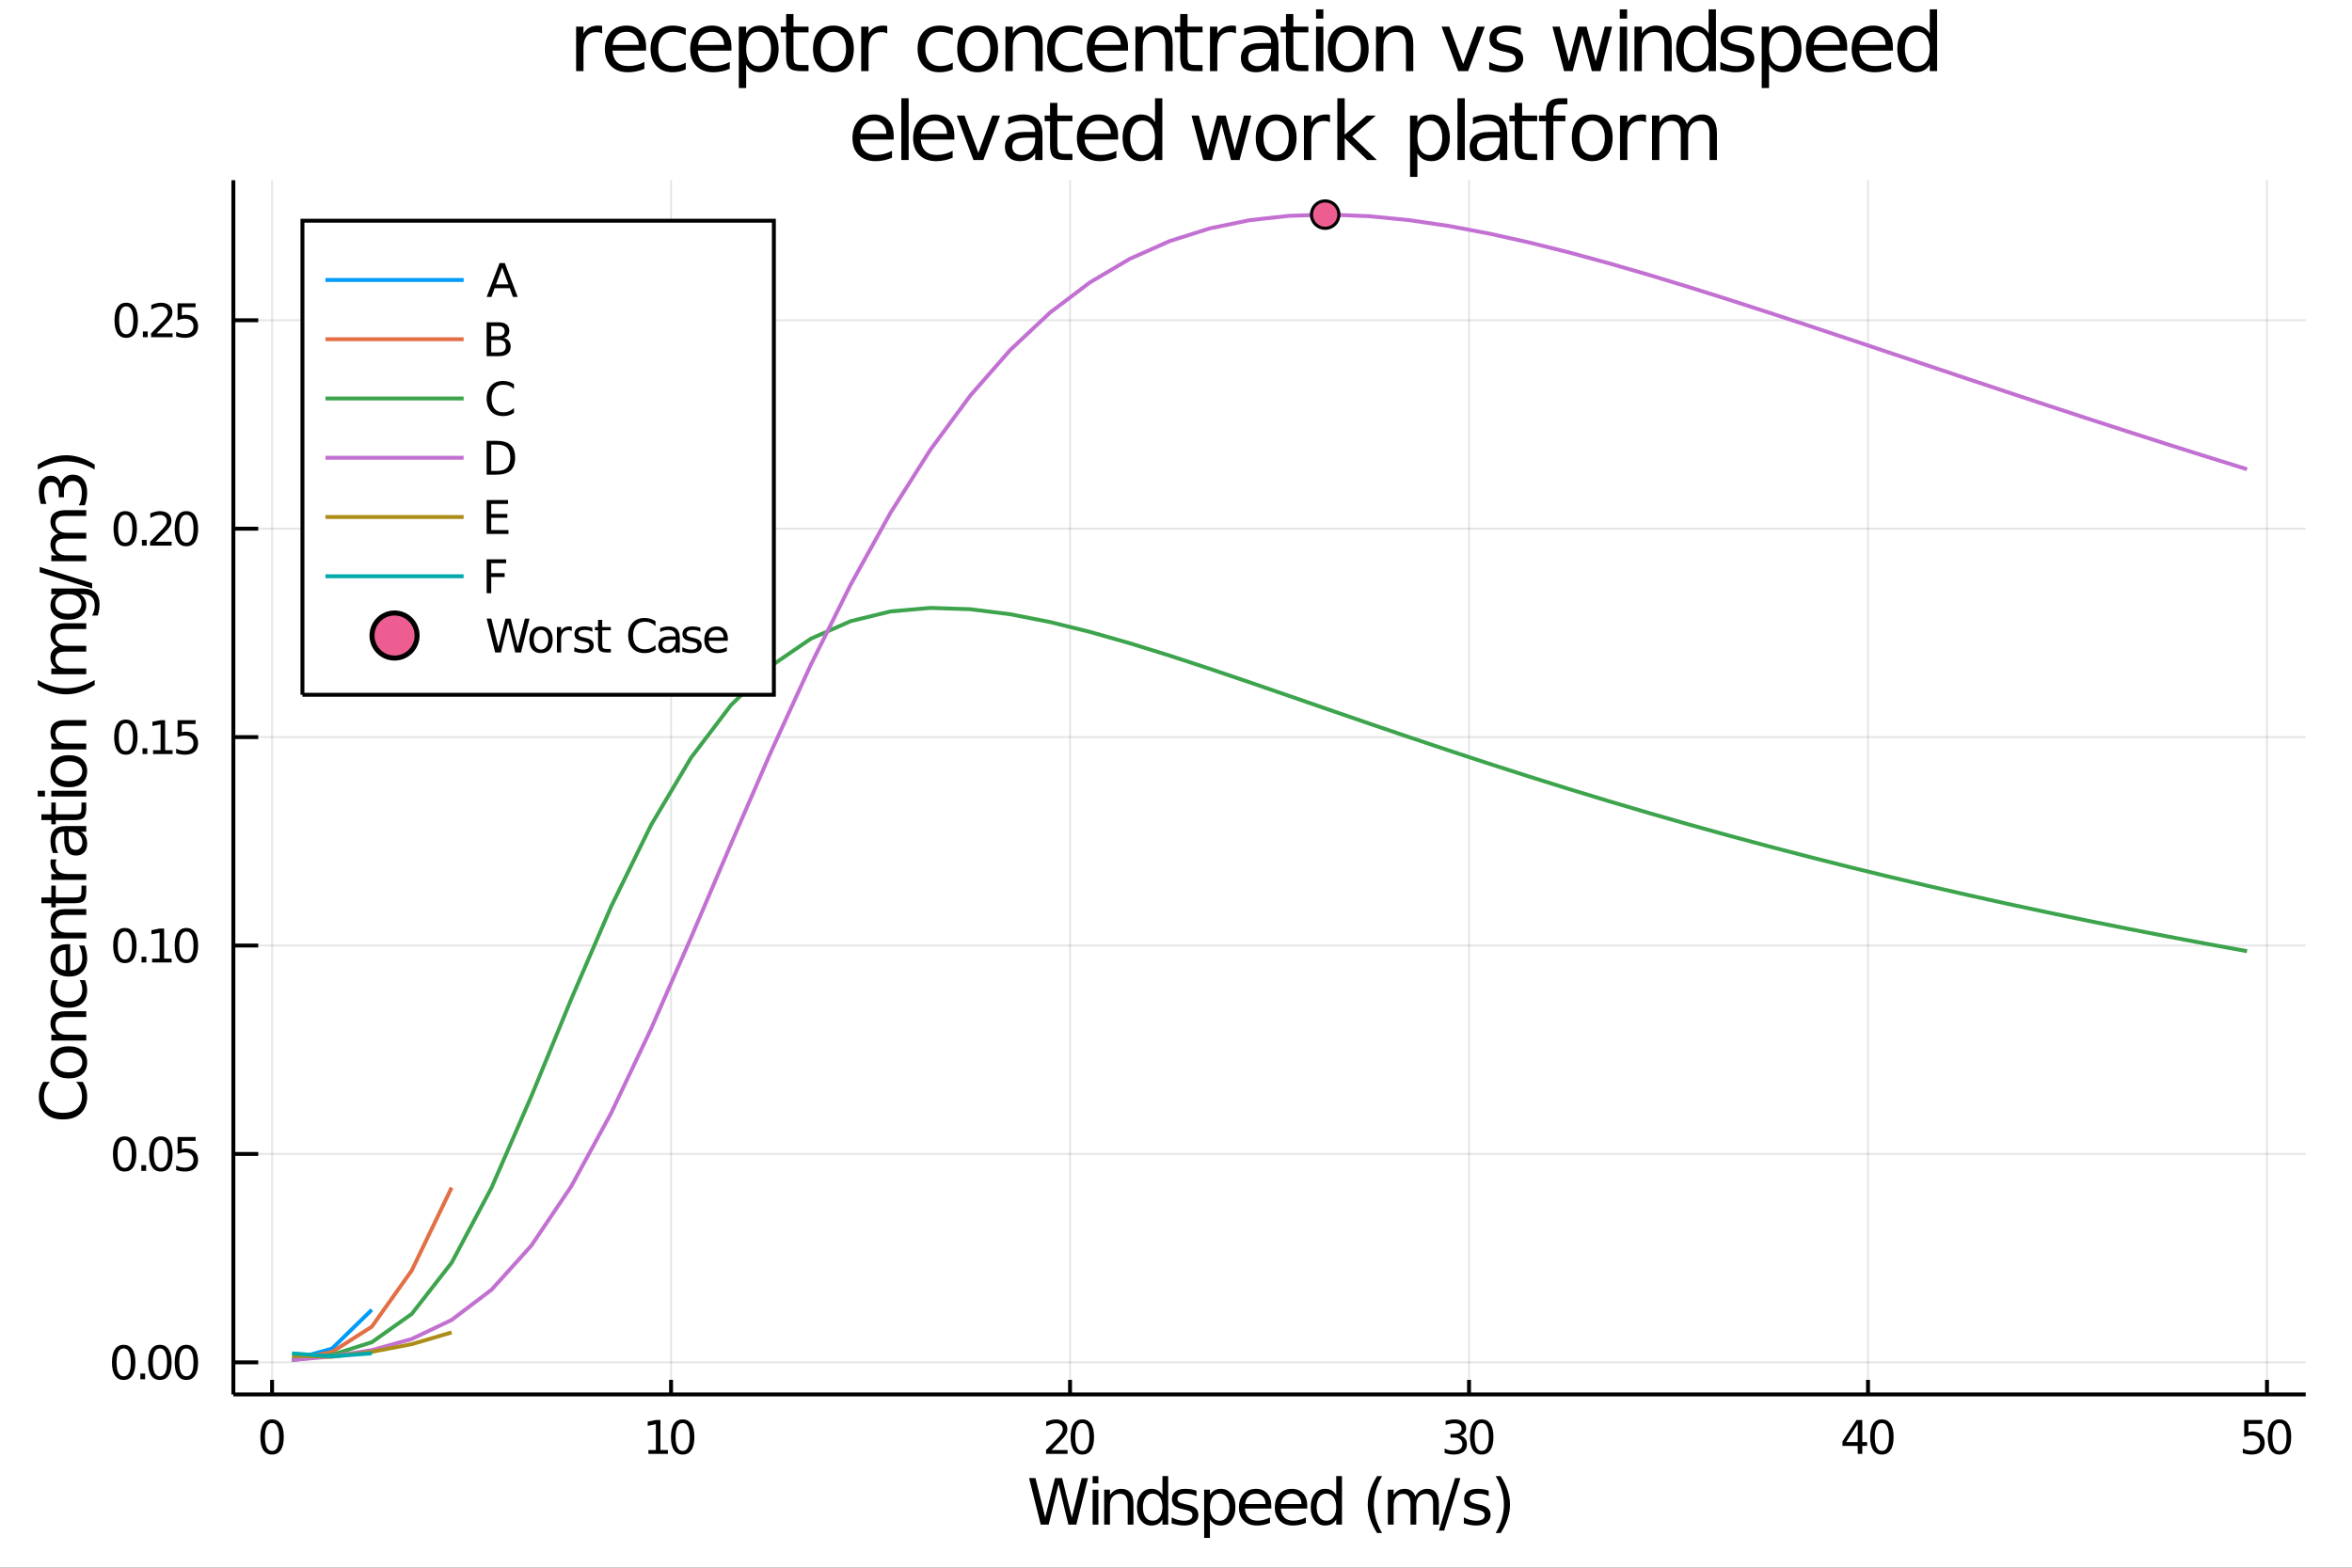 <?xml version="1.0" encoding="utf-8"?>
<svg xmlns="http://www.w3.org/2000/svg" xmlns:xlink="http://www.w3.org/1999/xlink" width="600" height="400" viewBox="0 0 2400 1600">
<rect x="0" y="0" width="2400" height="1600" fill="#333333" stroke="none"/>
<defs>
  <clipPath id="clip170">
    <rect x="0" y="0" width="2400" height="1600"/>
  </clipPath>
</defs>
<path clip-path="url(#clip170)" d="
M0 1600 L2400 1600 L2400 0 L0 0  Z
  " fill="#ffffff" fill-rule="evenodd" fill-opacity="1"/>
<defs>
  <clipPath id="clip171">
    <rect x="480" y="0" width="1681" height="1600"/>
  </clipPath>
</defs>
<path clip-path="url(#clip170)" d="
M238.13 1423.18 L2352.76 1423.18 L2352.76 183.952 L238.13 183.952  Z
  " fill="#ffffff" fill-rule="evenodd" fill-opacity="1"/>
<defs>
  <clipPath id="clip172">
    <rect x="238" y="183" width="2116" height="1240"/>
  </clipPath>
</defs>
<polyline clip-path="url(#clip172)" style="stroke:#000000; stroke-width:2; stroke-opacity:0.1; fill:none" points="
  277.622,1423.18 277.622,183.952 
  "/>
<polyline clip-path="url(#clip172)" style="stroke:#000000; stroke-width:2; stroke-opacity:0.1; fill:none" points="
  684.75,1423.18 684.75,183.952 
  "/>
<polyline clip-path="url(#clip172)" style="stroke:#000000; stroke-width:2; stroke-opacity:0.1; fill:none" points="
  1091.88,1423.18 1091.88,183.952 
  "/>
<polyline clip-path="url(#clip172)" style="stroke:#000000; stroke-width:2; stroke-opacity:0.1; fill:none" points="
  1499.01,1423.18 1499.01,183.952 
  "/>
<polyline clip-path="url(#clip172)" style="stroke:#000000; stroke-width:2; stroke-opacity:0.1; fill:none" points="
  1906.14,1423.18 1906.14,183.952 
  "/>
<polyline clip-path="url(#clip172)" style="stroke:#000000; stroke-width:2; stroke-opacity:0.1; fill:none" points="
  2313.26,1423.18 2313.26,183.952 
  "/>
<polyline clip-path="url(#clip170)" style="stroke:#000000; stroke-width:4; stroke-opacity:1; fill:none" points="
  238.13,1423.18 2352.76,1423.18 
  "/>
<polyline clip-path="url(#clip170)" style="stroke:#000000; stroke-width:4; stroke-opacity:1; fill:none" points="
  277.622,1423.18 277.622,1408.31 
  "/>
<polyline clip-path="url(#clip170)" style="stroke:#000000; stroke-width:4; stroke-opacity:1; fill:none" points="
  684.75,1423.18 684.75,1408.31 
  "/>
<polyline clip-path="url(#clip170)" style="stroke:#000000; stroke-width:4; stroke-opacity:1; fill:none" points="
  1091.88,1423.18 1091.88,1408.31 
  "/>
<polyline clip-path="url(#clip170)" style="stroke:#000000; stroke-width:4; stroke-opacity:1; fill:none" points="
  1499.01,1423.18 1499.01,1408.31 
  "/>
<polyline clip-path="url(#clip170)" style="stroke:#000000; stroke-width:4; stroke-opacity:1; fill:none" points="
  1906.14,1423.18 1906.14,1408.31 
  "/>
<polyline clip-path="url(#clip170)" style="stroke:#000000; stroke-width:4; stroke-opacity:1; fill:none" points="
  2313.26,1423.18 2313.26,1408.31 
  "/>
<path clip-path="url(#clip170)" d="M 0 0 M277.622 1452.37 Q274.01 1452.37 272.182 1455.94 Q270.376 1459.48 270.376 1466.61 Q270.376 1473.71 272.182 1477.28 Q274.01 1480.82 277.622 1480.82 Q281.256 1480.82 283.061 1477.28 Q284.89 1473.71 284.89 1466.61 Q284.89 1459.48 283.061 1455.94 Q281.256 1452.37 277.622 1452.37 M277.622 1448.67 Q283.432 1448.67 286.487 1453.27 Q289.566 1457.86 289.566 1466.61 Q289.566 1475.33 286.487 1479.94 Q283.432 1484.52 277.622 1484.52 Q271.811 1484.52 268.733 1479.94 Q265.677 1475.33 265.677 1466.61 Q265.677 1457.86 268.733 1453.27 Q271.811 1448.67 277.622 1448.67 Z" fill="#000000" fill-rule="evenodd" fill-opacity="1" /><path clip-path="url(#clip170)" d="M 0 0 M661.625 1479.92 L669.264 1479.92 L669.264 1453.55 L660.954 1455.22 L660.954 1450.96 L669.218 1449.29 L673.894 1449.29 L673.894 1479.92 L681.533 1479.92 L681.533 1483.85 L661.625 1483.85 L661.625 1479.92 Z" fill="#000000" fill-rule="evenodd" fill-opacity="1" /><path clip-path="url(#clip170)" d="M 0 0 M696.602 1452.37 Q692.991 1452.37 691.162 1455.94 Q689.357 1459.48 689.357 1466.61 Q689.357 1473.71 691.162 1477.28 Q692.991 1480.82 696.602 1480.82 Q700.236 1480.82 702.042 1477.28 Q703.87 1473.71 703.87 1466.61 Q703.87 1459.48 702.042 1455.94 Q700.236 1452.37 696.602 1452.37 M696.602 1448.67 Q702.412 1448.67 705.468 1453.27 Q708.546 1457.86 708.546 1466.61 Q708.546 1475.33 705.468 1479.94 Q702.412 1484.52 696.602 1484.52 Q690.792 1484.52 687.713 1479.94 Q684.658 1475.33 684.658 1466.61 Q684.658 1457.86 687.713 1453.27 Q690.792 1448.67 696.602 1448.67 Z" fill="#000000" fill-rule="evenodd" fill-opacity="1" /><path clip-path="url(#clip170)" d="M 0 0 M1073.02 1479.92 L1089.34 1479.92 L1089.34 1483.85 L1067.4 1483.85 L1067.4 1479.92 Q1070.06 1477.16 1074.64 1472.53 Q1079.25 1467.88 1080.43 1466.54 Q1082.68 1464.01 1083.56 1462.28 Q1084.46 1460.52 1084.46 1458.83 Q1084.46 1456.07 1082.52 1454.34 Q1080.59 1452.6 1077.49 1452.6 Q1075.29 1452.6 1072.84 1453.37 Q1070.41 1454.13 1067.63 1455.68 L1067.63 1450.96 Q1070.46 1449.82 1072.91 1449.25 Q1075.36 1448.67 1077.4 1448.67 Q1082.77 1448.67 1085.96 1451.35 Q1089.16 1454.04 1089.16 1458.53 Q1089.16 1460.66 1088.35 1462.58 Q1087.56 1464.48 1085.46 1467.07 Q1084.88 1467.74 1081.77 1470.96 Q1078.67 1474.15 1073.02 1479.92 Z" fill="#000000" fill-rule="evenodd" fill-opacity="1" /><path clip-path="url(#clip170)" d="M 0 0 M1104.41 1452.37 Q1100.8 1452.37 1098.97 1455.94 Q1097.17 1459.48 1097.17 1466.61 Q1097.17 1473.71 1098.97 1477.28 Q1100.8 1480.82 1104.41 1480.82 Q1108.05 1480.82 1109.85 1477.28 Q1111.68 1473.71 1111.68 1466.61 Q1111.68 1459.48 1109.85 1455.94 Q1108.05 1452.37 1104.41 1452.37 M1104.41 1448.67 Q1110.22 1448.67 1113.28 1453.27 Q1116.36 1457.86 1116.36 1466.61 Q1116.36 1475.33 1113.28 1479.94 Q1110.22 1484.52 1104.41 1484.52 Q1098.6 1484.52 1095.52 1479.94 Q1092.47 1475.33 1092.47 1466.61 Q1092.47 1457.86 1095.52 1453.27 Q1098.6 1448.67 1104.41 1448.67 Z" fill="#000000" fill-rule="evenodd" fill-opacity="1" /><path clip-path="url(#clip170)" d="M 0 0 M1489.75 1465.22 Q1493.1 1465.94 1494.98 1468.2 Q1496.88 1470.47 1496.88 1473.81 Q1496.88 1478.92 1493.36 1481.72 Q1489.84 1484.52 1483.36 1484.52 Q1481.18 1484.52 1478.87 1484.08 Q1476.58 1483.67 1474.12 1482.81 L1474.12 1478.3 Q1476.07 1479.43 1478.38 1480.01 Q1480.7 1480.59 1483.22 1480.59 Q1487.62 1480.59 1489.91 1478.85 Q1492.22 1477.12 1492.22 1473.81 Q1492.22 1470.75 1490.07 1469.04 Q1487.94 1467.3 1484.12 1467.3 L1480.1 1467.3 L1480.1 1463.46 L1484.31 1463.46 Q1487.76 1463.46 1489.59 1462.09 Q1491.41 1460.7 1491.41 1458.11 Q1491.41 1455.45 1489.52 1454.04 Q1487.64 1452.6 1484.12 1452.6 Q1482.2 1452.6 1480 1453.02 Q1477.8 1453.44 1475.16 1454.31 L1475.16 1450.15 Q1477.83 1449.41 1480.14 1449.04 Q1482.48 1448.67 1484.54 1448.67 Q1489.86 1448.67 1492.97 1451.1 Q1496.07 1453.5 1496.07 1457.63 Q1496.07 1460.5 1494.42 1462.49 Q1492.78 1464.45 1489.75 1465.22 Z" fill="#000000" fill-rule="evenodd" fill-opacity="1" /><path clip-path="url(#clip170)" d="M 0 0 M1511.95 1452.37 Q1508.34 1452.37 1506.51 1455.94 Q1504.7 1459.48 1504.7 1466.61 Q1504.7 1473.71 1506.51 1477.28 Q1508.34 1480.82 1511.95 1480.82 Q1515.58 1480.82 1517.39 1477.28 Q1519.22 1473.71 1519.22 1466.61 Q1519.22 1459.48 1517.39 1455.94 Q1515.58 1452.37 1511.95 1452.37 M1511.95 1448.67 Q1517.76 1448.67 1520.81 1453.27 Q1523.89 1457.86 1523.89 1466.61 Q1523.89 1475.33 1520.81 1479.94 Q1517.76 1484.52 1511.95 1484.52 Q1506.14 1484.52 1503.06 1479.94 Q1500 1475.33 1500 1466.61 Q1500 1457.86 1503.06 1453.27 Q1506.14 1448.67 1511.95 1448.67 Z" fill="#000000" fill-rule="evenodd" fill-opacity="1" /><path clip-path="url(#clip170)" d="M 0 0 M1895.64 1453.37 L1883.83 1471.81 L1895.64 1471.81 L1895.64 1453.37 M1894.41 1449.29 L1900.29 1449.29 L1900.29 1471.81 L1905.22 1471.81 L1905.22 1475.7 L1900.29 1475.7 L1900.29 1483.85 L1895.64 1483.85 L1895.64 1475.7 L1880.04 1475.7 L1880.04 1471.19 L1894.41 1449.29 Z" fill="#000000" fill-rule="evenodd" fill-opacity="1" /><path clip-path="url(#clip170)" d="M 0 0 M1920.29 1452.37 Q1916.68 1452.37 1914.85 1455.94 Q1913.05 1459.48 1913.05 1466.61 Q1913.05 1473.71 1914.85 1477.28 Q1916.68 1480.82 1920.29 1480.82 Q1923.93 1480.82 1925.73 1477.28 Q1927.56 1473.71 1927.56 1466.61 Q1927.56 1459.48 1925.73 1455.94 Q1923.93 1452.37 1920.29 1452.37 M1920.29 1448.67 Q1926.1 1448.67 1929.16 1453.27 Q1932.24 1457.86 1932.24 1466.61 Q1932.24 1475.33 1929.16 1479.94 Q1926.1 1484.52 1920.29 1484.52 Q1914.48 1484.52 1911.4 1479.94 Q1908.35 1475.33 1908.35 1466.61 Q1908.35 1457.86 1911.4 1453.27 Q1914.48 1448.67 1920.29 1448.67 Z" fill="#000000" fill-rule="evenodd" fill-opacity="1" /><path clip-path="url(#clip170)" d="M 0 0 M2290.04 1449.29 L2308.39 1449.29 L2308.39 1453.23 L2294.32 1453.23 L2294.32 1461.7 Q2295.34 1461.35 2296.35 1461.19 Q2297.37 1461 2298.39 1461 Q2304.18 1461 2307.56 1464.18 Q2310.94 1467.35 2310.94 1472.76 Q2310.94 1478.34 2307.47 1481.44 Q2303.99 1484.52 2297.67 1484.52 Q2295.5 1484.52 2293.23 1484.15 Q2290.98 1483.78 2288.58 1483.04 L2288.58 1478.34 Q2290.66 1479.48 2292.88 1480.03 Q2295.1 1480.59 2297.58 1480.59 Q2301.59 1480.59 2303.92 1478.48 Q2306.26 1476.38 2306.26 1472.76 Q2306.26 1469.15 2303.92 1467.05 Q2301.59 1464.94 2297.58 1464.94 Q2295.71 1464.94 2293.83 1465.36 Q2291.98 1465.77 2290.04 1466.65 L2290.04 1449.29 Z" fill="#000000" fill-rule="evenodd" fill-opacity="1" /><path clip-path="url(#clip170)" d="M 0 0 M2326.01 1452.37 Q2322.4 1452.37 2320.57 1455.94 Q2318.76 1459.48 2318.76 1466.61 Q2318.76 1473.71 2320.57 1477.28 Q2322.4 1480.82 2326.01 1480.82 Q2329.64 1480.82 2331.45 1477.28 Q2333.28 1473.71 2333.28 1466.61 Q2333.28 1459.48 2331.45 1455.94 Q2329.64 1452.37 2326.01 1452.37 M2326.01 1448.67 Q2331.82 1448.67 2334.87 1453.27 Q2337.95 1457.86 2337.95 1466.61 Q2337.95 1475.33 2334.87 1479.94 Q2331.82 1484.52 2326.01 1484.52 Q2320.2 1484.52 2317.12 1479.94 Q2314.06 1475.33 2314.06 1466.61 Q2314.06 1457.86 2317.12 1453.27 Q2320.2 1448.67 2326.01 1448.67 Z" fill="#000000" fill-rule="evenodd" fill-opacity="1" /><path clip-path="url(#clip170)" d="M 0 0 M1050.08 1508.52 L1056.57 1508.52 L1066.56 1548.69 L1076.53 1508.52 L1083.75 1508.52 L1093.75 1548.69 L1103.71 1508.52 L1110.23 1508.52 L1098.3 1556.04 L1090.21 1556.04 L1080.19 1514.79 L1070.07 1556.04 L1061.98 1556.04 L1050.08 1508.52 Z" fill="#000000" fill-rule="evenodd" fill-opacity="1" /><path clip-path="url(#clip170)" d="M 0 0 M1114.94 1520.4 L1120.8 1520.4 L1120.8 1556.04 L1114.94 1556.04 L1114.94 1520.4 M1114.94 1506.52 L1120.8 1506.52 L1120.8 1513.93 L1114.94 1513.93 L1114.94 1506.52 Z" fill="#000000" fill-rule="evenodd" fill-opacity="1" /><path clip-path="url(#clip170)" d="M 0 0 M1156.58 1534.53 L1156.58 1556.04 L1150.72 1556.04 L1150.72 1534.72 Q1150.72 1529.66 1148.75 1527.14 Q1146.77 1524.63 1142.83 1524.63 Q1138.08 1524.63 1135.35 1527.65 Q1132.61 1530.68 1132.61 1535.9 L1132.61 1556.04 L1126.72 1556.04 L1126.72 1520.4 L1132.61 1520.4 L1132.61 1525.93 Q1134.71 1522.72 1137.54 1521.13 Q1140.41 1519.54 1144.13 1519.54 Q1150.27 1519.54 1153.42 1523.36 Q1156.58 1527.14 1156.58 1534.53 Z" fill="#000000" fill-rule="evenodd" fill-opacity="1" /><path clip-path="url(#clip170)" d="M 0 0 M1186.18 1525.81 L1186.18 1506.52 L1192.03 1506.52 L1192.03 1556.04 L1186.18 1556.04 L1186.18 1550.7 Q1184.33 1553.88 1181.5 1555.44 Q1178.7 1556.97 1174.75 1556.97 Q1168.29 1556.97 1164.21 1551.81 Q1160.17 1546.65 1160.17 1538.25 Q1160.17 1529.85 1164.21 1524.69 Q1168.29 1519.54 1174.75 1519.54 Q1178.7 1519.54 1181.5 1521.1 Q1184.33 1522.62 1186.18 1525.81 M1166.22 1538.25 Q1166.22 1544.71 1168.86 1548.4 Q1171.53 1552.07 1176.18 1552.07 Q1180.83 1552.07 1183.5 1548.4 Q1186.18 1544.71 1186.18 1538.25 Q1186.18 1531.79 1183.5 1528.13 Q1180.83 1524.44 1176.18 1524.44 Q1171.53 1524.44 1168.86 1528.13 Q1166.22 1531.79 1166.22 1538.25 Z" fill="#000000" fill-rule="evenodd" fill-opacity="1" /><path clip-path="url(#clip170)" d="M 0 0 M1220.9 1521.45 L1220.9 1526.98 Q1218.42 1525.71 1215.74 1525.07 Q1213.07 1524.44 1210.21 1524.44 Q1205.85 1524.44 1203.65 1525.77 Q1201.49 1527.11 1201.49 1529.79 Q1201.49 1531.82 1203.04 1533 Q1204.6 1534.15 1209.31 1535.2 L1211.32 1535.64 Q1217.56 1536.98 1220.17 1539.43 Q1222.81 1541.85 1222.81 1546.21 Q1222.81 1551.17 1218.86 1554.07 Q1214.95 1556.97 1208.07 1556.97 Q1205.21 1556.97 1202.09 1556.39 Q1199 1555.85 1195.57 1554.74 L1195.57 1548.69 Q1198.81 1550.38 1201.96 1551.24 Q1205.11 1552.07 1208.2 1552.07 Q1212.34 1552.07 1214.57 1550.66 Q1216.79 1549.23 1216.79 1546.65 Q1216.79 1544.27 1215.17 1542.99 Q1213.58 1541.72 1208.14 1540.54 L1206.1 1540.07 Q1200.66 1538.92 1198.24 1536.56 Q1195.82 1534.18 1195.82 1530.04 Q1195.82 1525.01 1199.38 1522.27 Q1202.95 1519.54 1209.51 1519.54 Q1212.75 1519.54 1215.62 1520.01 Q1218.48 1520.49 1220.9 1521.45 Z" fill="#000000" fill-rule="evenodd" fill-opacity="1" /><path clip-path="url(#clip170)" d="M 0 0 M1234.62 1550.7 L1234.62 1569.6 L1228.73 1569.6 L1228.73 1520.4 L1234.62 1520.4 L1234.62 1525.81 Q1236.46 1522.62 1239.27 1521.1 Q1242.1 1519.54 1246.01 1519.54 Q1252.51 1519.54 1256.55 1524.69 Q1260.62 1529.85 1260.62 1538.25 Q1260.62 1546.65 1256.55 1551.81 Q1252.51 1556.97 1246.01 1556.97 Q1242.1 1556.97 1239.27 1555.44 Q1236.46 1553.88 1234.62 1550.7 M1254.54 1538.25 Q1254.54 1531.79 1251.87 1528.13 Q1249.23 1524.44 1244.58 1524.44 Q1239.93 1524.44 1237.26 1528.13 Q1234.62 1531.79 1234.62 1538.25 Q1234.62 1544.71 1237.26 1548.4 Q1239.93 1552.07 1244.58 1552.07 Q1249.23 1552.07 1251.87 1548.4 Q1254.54 1544.71 1254.54 1538.25 Z" fill="#000000" fill-rule="evenodd" fill-opacity="1" /><path clip-path="url(#clip170)" d="M 0 0 M1297.26 1536.76 L1297.26 1539.62 L1270.33 1539.62 Q1270.71 1545.67 1273.96 1548.85 Q1277.24 1552 1283.06 1552 Q1286.44 1552 1289.59 1551.17 Q1292.77 1550.35 1295.89 1548.69 L1295.89 1554.23 Q1292.74 1555.57 1289.43 1556.27 Q1286.12 1556.97 1282.71 1556.97 Q1274.18 1556.97 1269.18 1552 Q1264.22 1547.04 1264.22 1538.57 Q1264.22 1529.82 1268.93 1524.69 Q1273.67 1519.54 1281.69 1519.54 Q1288.89 1519.54 1293.06 1524.18 Q1297.26 1528.8 1297.26 1536.76 M1291.4 1535.04 Q1291.34 1530.23 1288.7 1527.37 Q1286.09 1524.5 1281.76 1524.5 Q1276.86 1524.5 1273.9 1527.27 Q1270.97 1530.04 1270.52 1535.07 L1291.4 1535.04 Z" fill="#000000" fill-rule="evenodd" fill-opacity="1" /><path clip-path="url(#clip170)" d="M 0 0 M1333.89 1536.76 L1333.89 1539.62 L1306.96 1539.62 Q1307.35 1545.67 1310.59 1548.85 Q1313.87 1552 1319.7 1552 Q1323.07 1552 1326.22 1551.17 Q1329.4 1550.35 1332.52 1548.69 L1332.52 1554.23 Q1329.37 1555.57 1326.06 1556.27 Q1322.75 1556.97 1319.35 1556.97 Q1310.82 1556.97 1305.82 1552 Q1300.85 1547.04 1300.85 1538.57 Q1300.85 1529.82 1305.56 1524.69 Q1310.31 1519.54 1318.33 1519.54 Q1325.52 1519.54 1329.69 1524.18 Q1333.89 1528.8 1333.89 1536.76 M1328.04 1535.04 Q1327.97 1530.23 1325.33 1527.37 Q1322.72 1524.5 1318.39 1524.5 Q1313.49 1524.5 1310.53 1527.27 Q1307.6 1530.04 1307.16 1535.07 L1328.04 1535.04 Z" fill="#000000" fill-rule="evenodd" fill-opacity="1" /><path clip-path="url(#clip170)" d="M 0 0 M1363.49 1525.81 L1363.49 1506.52 L1369.35 1506.52 L1369.35 1556.04 L1363.49 1556.04 L1363.49 1550.7 Q1361.65 1553.88 1358.81 1555.44 Q1356.01 1556.97 1352.07 1556.97 Q1345.6 1556.97 1341.53 1551.81 Q1337.49 1546.65 1337.49 1538.25 Q1337.49 1529.85 1341.53 1524.69 Q1345.6 1519.54 1352.07 1519.54 Q1356.01 1519.54 1358.81 1521.1 Q1361.65 1522.62 1363.49 1525.81 M1343.54 1538.25 Q1343.54 1544.71 1346.18 1548.4 Q1348.85 1552.07 1353.5 1552.07 Q1358.15 1552.07 1360.82 1548.4 Q1363.49 1544.71 1363.49 1538.25 Q1363.49 1531.79 1360.82 1528.13 Q1358.15 1524.44 1353.5 1524.44 Q1348.85 1524.44 1346.18 1528.13 Q1343.54 1531.79 1343.54 1538.25 Z" fill="#000000" fill-rule="evenodd" fill-opacity="1" /><path clip-path="url(#clip170)" d="M 0 0 M1410.28 1506.58 Q1406.02 1513.9 1403.95 1521.06 Q1401.88 1528.23 1401.88 1535.58 Q1401.88 1542.93 1403.95 1550.16 Q1406.05 1557.35 1410.28 1564.64 L1405.19 1564.64 Q1400.41 1557.16 1398.03 1549.93 Q1395.67 1542.71 1395.67 1535.58 Q1395.67 1528.48 1398.03 1521.29 Q1400.38 1514.09 1405.19 1506.58 L1410.28 1506.58 Z" fill="#000000" fill-rule="evenodd" fill-opacity="1" /><path clip-path="url(#clip170)" d="M 0 0 M1444.18 1527.24 Q1446.37 1523.29 1449.43 1521.41 Q1452.48 1519.54 1456.62 1519.54 Q1462.19 1519.54 1465.22 1523.45 Q1468.24 1527.33 1468.24 1534.53 L1468.24 1556.04 L1462.35 1556.04 L1462.35 1534.72 Q1462.35 1529.59 1460.54 1527.11 Q1458.72 1524.63 1455 1524.63 Q1450.45 1524.63 1447.81 1527.65 Q1445.16 1530.68 1445.16 1535.9 L1445.16 1556.04 L1439.28 1556.04 L1439.28 1534.72 Q1439.28 1529.56 1437.46 1527.11 Q1435.65 1524.63 1431.86 1524.63 Q1427.37 1524.63 1424.73 1527.68 Q1422.09 1530.71 1422.09 1535.9 L1422.09 1556.04 L1416.2 1556.04 L1416.2 1520.4 L1422.09 1520.4 L1422.09 1525.93 Q1424.09 1522.66 1426.89 1521.1 Q1429.7 1519.54 1433.55 1519.54 Q1437.43 1519.54 1440.14 1521.51 Q1442.87 1523.48 1444.18 1527.24 Z" fill="#000000" fill-rule="evenodd" fill-opacity="1" /><path clip-path="url(#clip170)" d="M 0 0 M1484.79 1508.52 L1490.2 1508.52 L1473.65 1562.09 L1468.24 1562.09 L1484.79 1508.52 Z" fill="#000000" fill-rule="evenodd" fill-opacity="1" /><path clip-path="url(#clip170)" d="M 0 0 M1519.07 1521.45 L1519.07 1526.98 Q1516.59 1525.71 1513.91 1525.07 Q1511.24 1524.44 1508.38 1524.44 Q1504.02 1524.44 1501.82 1525.77 Q1499.65 1527.11 1499.65 1529.79 Q1499.65 1531.82 1501.21 1533 Q1502.77 1534.15 1507.48 1535.2 L1509.49 1535.64 Q1515.73 1536.98 1518.34 1539.43 Q1520.98 1541.85 1520.98 1546.21 Q1520.98 1551.17 1517.03 1554.07 Q1513.12 1556.97 1506.24 1556.97 Q1503.38 1556.97 1500.26 1556.39 Q1497.17 1555.85 1493.73 1554.74 L1493.73 1548.69 Q1496.98 1550.38 1500.13 1551.24 Q1503.28 1552.07 1506.37 1552.07 Q1510.51 1552.07 1512.74 1550.66 Q1514.96 1549.23 1514.96 1546.65 Q1514.96 1544.27 1513.34 1542.99 Q1511.75 1541.72 1506.31 1540.54 L1504.27 1540.07 Q1498.83 1538.92 1496.41 1536.56 Q1493.99 1534.18 1493.99 1530.04 Q1493.99 1525.01 1497.55 1522.27 Q1501.12 1519.54 1507.68 1519.54 Q1510.92 1519.54 1513.79 1520.01 Q1516.65 1520.49 1519.07 1521.45 Z" fill="#000000" fill-rule="evenodd" fill-opacity="1" /><path clip-path="url(#clip170)" d="M 0 0 M1526.2 1506.58 L1531.29 1506.58 Q1536.07 1514.09 1538.42 1521.29 Q1540.81 1528.48 1540.81 1535.58 Q1540.81 1542.71 1538.42 1549.93 Q1536.07 1557.16 1531.29 1564.64 L1526.2 1564.64 Q1530.43 1557.35 1532.5 1550.16 Q1534.6 1542.93 1534.6 1535.58 Q1534.6 1528.23 1532.5 1521.06 Q1530.43 1513.9 1526.2 1506.58 Z" fill="#000000" fill-rule="evenodd" fill-opacity="1" /><polyline clip-path="url(#clip172)" style="stroke:#000000; stroke-width:2; stroke-opacity:0.1; fill:none" points="
  238.13,1390.44 2352.76,1390.44 
  "/>
<polyline clip-path="url(#clip172)" style="stroke:#000000; stroke-width:2; stroke-opacity:0.1; fill:none" points="
  238.13,1177.73 2352.76,1177.73 
  "/>
<polyline clip-path="url(#clip172)" style="stroke:#000000; stroke-width:2; stroke-opacity:0.1; fill:none" points="
  238.13,965.012 2352.76,965.012 
  "/>
<polyline clip-path="url(#clip172)" style="stroke:#000000; stroke-width:2; stroke-opacity:0.1; fill:none" points="
  238.13,752.297 2352.76,752.297 
  "/>
<polyline clip-path="url(#clip172)" style="stroke:#000000; stroke-width:2; stroke-opacity:0.1; fill:none" points="
  238.13,539.582 2352.76,539.582 
  "/>
<polyline clip-path="url(#clip172)" style="stroke:#000000; stroke-width:2; stroke-opacity:0.1; fill:none" points="
  238.13,326.867 2352.76,326.867 
  "/>
<polyline clip-path="url(#clip170)" style="stroke:#000000; stroke-width:4; stroke-opacity:1; fill:none" points="
  238.13,1423.18 238.13,183.952 
  "/>
<polyline clip-path="url(#clip170)" style="stroke:#000000; stroke-width:4; stroke-opacity:1; fill:none" points="
  238.13,1390.44 263.506,1390.44 
  "/>
<polyline clip-path="url(#clip170)" style="stroke:#000000; stroke-width:4; stroke-opacity:1; fill:none" points="
  238.13,1177.73 263.506,1177.73 
  "/>
<polyline clip-path="url(#clip170)" style="stroke:#000000; stroke-width:4; stroke-opacity:1; fill:none" points="
  238.13,965.012 263.506,965.012 
  "/>
<polyline clip-path="url(#clip170)" style="stroke:#000000; stroke-width:4; stroke-opacity:1; fill:none" points="
  238.13,752.297 263.506,752.297 
  "/>
<polyline clip-path="url(#clip170)" style="stroke:#000000; stroke-width:4; stroke-opacity:1; fill:none" points="
  238.13,539.582 263.506,539.582 
  "/>
<polyline clip-path="url(#clip170)" style="stroke:#000000; stroke-width:4; stroke-opacity:1; fill:none" points="
  238.13,326.867 263.506,326.867 
  "/>
<path clip-path="url(#clip170)" d="M 0 0 M126.205 1376.24 Q122.593 1376.24 120.765 1379.8 Q118.959 1383.35 118.959 1390.48 Q118.959 1397.58 120.765 1401.15 Q122.593 1404.69 126.205 1404.69 Q129.839 1404.69 131.644 1401.15 Q133.473 1397.58 133.473 1390.48 Q133.473 1383.35 131.644 1379.8 Q129.839 1376.24 126.205 1376.24 M126.205 1372.54 Q132.015 1372.54 135.07 1377.14 Q138.149 1381.73 138.149 1390.48 Q138.149 1399.2 135.07 1403.81 Q132.015 1408.39 126.205 1408.39 Q120.394 1408.39 117.316 1403.81 Q114.26 1399.2 114.26 1390.48 Q114.26 1381.73 117.316 1377.14 Q120.394 1372.54 126.205 1372.54 Z" fill="#000000" fill-rule="evenodd" fill-opacity="1" /><path clip-path="url(#clip170)" d="M 0 0 M143.218 1401.84 L148.103 1401.84 L148.103 1407.72 L143.218 1407.72 L143.218 1401.84 Z" fill="#000000" fill-rule="evenodd" fill-opacity="1" /><path clip-path="url(#clip170)" d="M 0 0 M163.172 1376.24 Q159.561 1376.24 157.732 1379.8 Q155.927 1383.35 155.927 1390.48 Q155.927 1397.58 157.732 1401.15 Q159.561 1404.69 163.172 1404.69 Q166.806 1404.69 168.612 1401.15 Q170.44 1397.58 170.44 1390.48 Q170.44 1383.35 168.612 1379.8 Q166.806 1376.24 163.172 1376.24 M163.172 1372.54 Q168.982 1372.54 172.038 1377.14 Q175.116 1381.73 175.116 1390.48 Q175.116 1399.2 172.038 1403.81 Q168.982 1408.39 163.172 1408.39 Q157.362 1408.39 154.283 1403.81 Q151.228 1399.2 151.228 1390.48 Q151.228 1381.73 154.283 1377.14 Q157.362 1372.54 163.172 1372.54 Z" fill="#000000" fill-rule="evenodd" fill-opacity="1" /><path clip-path="url(#clip170)" d="M 0 0 M190.186 1376.24 Q186.575 1376.24 184.746 1379.8 Q182.94 1383.35 182.94 1390.48 Q182.94 1397.58 184.746 1401.15 Q186.575 1404.69 190.186 1404.69 Q193.82 1404.69 195.625 1401.15 Q197.454 1397.58 197.454 1390.48 Q197.454 1383.35 195.625 1379.8 Q193.82 1376.24 190.186 1376.24 M190.186 1372.54 Q195.996 1372.54 199.051 1377.14 Q202.13 1381.73 202.13 1390.48 Q202.13 1399.2 199.051 1403.81 Q195.996 1408.39 190.186 1408.39 Q184.376 1408.39 181.297 1403.81 Q178.241 1399.2 178.241 1390.48 Q178.241 1381.73 181.297 1377.14 Q184.376 1372.54 190.186 1372.54 Z" fill="#000000" fill-rule="evenodd" fill-opacity="1" /><path clip-path="url(#clip170)" d="M 0 0 M127.2 1163.53 Q123.589 1163.53 121.76 1167.09 Q119.955 1170.63 119.955 1177.76 Q119.955 1184.87 121.76 1188.43 Q123.589 1191.97 127.2 1191.97 Q130.834 1191.97 132.64 1188.43 Q134.468 1184.87 134.468 1177.76 Q134.468 1170.63 132.64 1167.09 Q130.834 1163.53 127.2 1163.53 M127.2 1159.82 Q133.01 1159.82 136.066 1164.43 Q139.144 1169.01 139.144 1177.76 Q139.144 1186.49 136.066 1191.09 Q133.01 1195.68 127.2 1195.68 Q121.39 1195.68 118.311 1191.09 Q115.256 1186.49 115.256 1177.76 Q115.256 1169.01 118.311 1164.43 Q121.39 1159.82 127.2 1159.82 Z" fill="#000000" fill-rule="evenodd" fill-opacity="1" /><path clip-path="url(#clip170)" d="M 0 0 M144.214 1189.13 L149.098 1189.13 L149.098 1195.01 L144.214 1195.01 L144.214 1189.13 Z" fill="#000000" fill-rule="evenodd" fill-opacity="1" /><path clip-path="url(#clip170)" d="M 0 0 M164.167 1163.53 Q160.556 1163.53 158.728 1167.09 Q156.922 1170.63 156.922 1177.76 Q156.922 1184.87 158.728 1188.43 Q160.556 1191.97 164.167 1191.97 Q167.802 1191.97 169.607 1188.43 Q171.436 1184.87 171.436 1177.76 Q171.436 1170.63 169.607 1167.09 Q167.802 1163.53 164.167 1163.53 M164.167 1159.82 Q169.977 1159.82 173.033 1164.43 Q176.112 1169.01 176.112 1177.76 Q176.112 1186.49 173.033 1191.09 Q169.977 1195.68 164.167 1195.68 Q158.357 1195.68 155.278 1191.09 Q152.223 1186.49 152.223 1177.76 Q152.223 1169.01 155.278 1164.43 Q158.357 1159.82 164.167 1159.82 Z" fill="#000000" fill-rule="evenodd" fill-opacity="1" /><path clip-path="url(#clip170)" d="M 0 0 M181.227 1160.45 L199.584 1160.45 L199.584 1164.38 L185.51 1164.38 L185.51 1172.85 Q186.528 1172.51 187.547 1172.34 Q188.565 1172.16 189.584 1172.16 Q195.371 1172.16 198.75 1175.33 Q202.13 1178.5 202.13 1183.92 Q202.13 1189.5 198.658 1192.6 Q195.186 1195.68 188.866 1195.68 Q186.69 1195.68 184.422 1195.31 Q182.176 1194.94 179.769 1194.2 L179.769 1189.5 Q181.852 1190.63 184.075 1191.19 Q186.297 1191.74 188.774 1191.74 Q192.778 1191.74 195.116 1189.64 Q197.454 1187.53 197.454 1183.92 Q197.454 1180.31 195.116 1178.2 Q192.778 1176.09 188.774 1176.09 Q186.899 1176.09 185.024 1176.51 Q183.172 1176.93 181.227 1177.81 L181.227 1160.45 Z" fill="#000000" fill-rule="evenodd" fill-opacity="1" /><path clip-path="url(#clip170)" d="M 0 0 M127.431 950.81 Q123.82 950.81 121.992 954.375 Q120.186 957.917 120.186 965.046 Q120.186 972.153 121.992 975.718 Q123.82 979.259 127.431 979.259 Q131.066 979.259 132.871 975.718 Q134.7 972.153 134.7 965.046 Q134.7 957.917 132.871 954.375 Q131.066 950.81 127.431 950.81 M127.431 947.107 Q133.242 947.107 136.297 951.713 Q139.376 956.296 139.376 965.046 Q139.376 973.773 136.297 978.38 Q133.242 982.963 127.431 982.963 Q121.621 982.963 118.543 978.38 Q115.487 973.773 115.487 965.046 Q115.487 956.296 118.543 951.713 Q121.621 947.107 127.431 947.107 Z" fill="#000000" fill-rule="evenodd" fill-opacity="1" /><path clip-path="url(#clip170)" d="M 0 0 M144.445 976.412 L149.329 976.412 L149.329 982.292 L144.445 982.292 L144.445 976.412 Z" fill="#000000" fill-rule="evenodd" fill-opacity="1" /><path clip-path="url(#clip170)" d="M 0 0 M155.209 978.356 L162.848 978.356 L162.848 951.991 L154.538 953.658 L154.538 949.398 L162.802 947.732 L167.477 947.732 L167.477 978.356 L175.116 978.356 L175.116 982.292 L155.209 982.292 L155.209 978.356 Z" fill="#000000" fill-rule="evenodd" fill-opacity="1" /><path clip-path="url(#clip170)" d="M 0 0 M190.186 950.81 Q186.575 950.81 184.746 954.375 Q182.94 957.917 182.94 965.046 Q182.94 972.153 184.746 975.718 Q186.575 979.259 190.186 979.259 Q193.82 979.259 195.625 975.718 Q197.454 972.153 197.454 965.046 Q197.454 957.917 195.625 954.375 Q193.82 950.81 190.186 950.81 M190.186 947.107 Q195.996 947.107 199.051 951.713 Q202.13 956.296 202.13 965.046 Q202.13 973.773 199.051 978.38 Q195.996 982.963 190.186 982.963 Q184.376 982.963 181.297 978.38 Q178.241 973.773 178.241 965.046 Q178.241 956.296 181.297 951.713 Q184.376 947.107 190.186 947.107 Z" fill="#000000" fill-rule="evenodd" fill-opacity="1" /><path clip-path="url(#clip170)" d="M 0 0 M128.427 738.095 Q124.816 738.095 122.987 741.66 Q121.181 745.202 121.181 752.332 Q121.181 759.438 122.987 763.003 Q124.816 766.544 128.427 766.544 Q132.061 766.544 133.867 763.003 Q135.695 759.438 135.695 752.332 Q135.695 745.202 133.867 741.66 Q132.061 738.095 128.427 738.095 M128.427 734.392 Q134.237 734.392 137.292 738.998 Q140.371 743.582 140.371 752.332 Q140.371 761.058 137.292 765.665 Q134.237 770.248 128.427 770.248 Q122.617 770.248 119.538 765.665 Q116.482 761.058 116.482 752.332 Q116.482 743.582 119.538 738.998 Q122.617 734.392 128.427 734.392 Z" fill="#000000" fill-rule="evenodd" fill-opacity="1" /><path clip-path="url(#clip170)" d="M 0 0 M145.441 763.697 L150.325 763.697 L150.325 769.577 L145.441 769.577 L145.441 763.697 Z" fill="#000000" fill-rule="evenodd" fill-opacity="1" /><path clip-path="url(#clip170)" d="M 0 0 M156.204 765.642 L163.843 765.642 L163.843 739.276 L155.533 740.943 L155.533 736.683 L163.797 735.017 L168.473 735.017 L168.473 765.642 L176.112 765.642 L176.112 769.577 L156.204 769.577 L156.204 765.642 Z" fill="#000000" fill-rule="evenodd" fill-opacity="1" /><path clip-path="url(#clip170)" d="M 0 0 M181.227 735.017 L199.584 735.017 L199.584 738.952 L185.51 738.952 L185.51 747.424 Q186.528 747.077 187.547 746.915 Q188.565 746.73 189.584 746.73 Q195.371 746.73 198.75 749.901 Q202.13 753.072 202.13 758.489 Q202.13 764.068 198.658 767.169 Q195.186 770.248 188.866 770.248 Q186.69 770.248 184.422 769.878 Q182.176 769.507 179.769 768.767 L179.769 764.068 Q181.852 765.202 184.075 765.757 Q186.297 766.313 188.774 766.313 Q192.778 766.313 195.116 764.206 Q197.454 762.1 197.454 758.489 Q197.454 754.878 195.116 752.771 Q192.778 750.665 188.774 750.665 Q186.899 750.665 185.024 751.082 Q183.172 751.498 181.227 752.378 L181.227 735.017 Z" fill="#000000" fill-rule="evenodd" fill-opacity="1" /><path clip-path="url(#clip170)" d="M 0 0 M127.802 525.381 Q124.191 525.381 122.362 528.945 Q120.556 532.487 120.556 539.617 Q120.556 546.723 122.362 550.288 Q124.191 553.83 127.802 553.83 Q131.436 553.83 133.242 550.288 Q135.07 546.723 135.07 539.617 Q135.07 532.487 133.242 528.945 Q131.436 525.381 127.802 525.381 M127.802 521.677 Q133.612 521.677 136.667 526.283 Q139.746 530.867 139.746 539.617 Q139.746 548.344 136.667 552.95 Q133.612 557.533 127.802 557.533 Q121.992 557.533 118.913 552.95 Q115.857 548.344 115.857 539.617 Q115.857 530.867 118.913 526.283 Q121.992 521.677 127.802 521.677 Z" fill="#000000" fill-rule="evenodd" fill-opacity="1" /><path clip-path="url(#clip170)" d="M 0 0 M144.816 550.982 L149.7 550.982 L149.7 556.862 L144.816 556.862 L144.816 550.982 Z" fill="#000000" fill-rule="evenodd" fill-opacity="1" /><path clip-path="url(#clip170)" d="M 0 0 M158.797 552.927 L175.116 552.927 L175.116 556.862 L153.172 556.862 L153.172 552.927 Q155.834 550.172 160.417 545.543 Q165.024 540.89 166.204 539.547 Q168.45 537.024 169.329 535.288 Q170.232 533.529 170.232 531.839 Q170.232 529.084 168.288 527.348 Q166.366 525.612 163.265 525.612 Q161.065 525.612 158.612 526.376 Q156.181 527.14 153.403 528.691 L153.403 523.969 Q156.228 522.834 158.681 522.256 Q161.135 521.677 163.172 521.677 Q168.542 521.677 171.737 524.362 Q174.931 527.047 174.931 531.538 Q174.931 533.668 174.121 535.589 Q173.334 537.487 171.227 540.08 Q170.649 540.751 167.547 543.969 Q164.445 547.163 158.797 552.927 Z" fill="#000000" fill-rule="evenodd" fill-opacity="1" /><path clip-path="url(#clip170)" d="M 0 0 M190.186 525.381 Q186.575 525.381 184.746 528.945 Q182.94 532.487 182.94 539.617 Q182.94 546.723 184.746 550.288 Q186.575 553.83 190.186 553.83 Q193.82 553.83 195.625 550.288 Q197.454 546.723 197.454 539.617 Q197.454 532.487 195.625 528.945 Q193.82 525.381 190.186 525.381 M190.186 521.677 Q195.996 521.677 199.051 526.283 Q202.13 530.867 202.13 539.617 Q202.13 548.344 199.051 552.95 Q195.996 557.533 190.186 557.533 Q184.376 557.533 181.297 552.95 Q178.241 548.344 178.241 539.617 Q178.241 530.867 181.297 526.283 Q184.376 521.677 190.186 521.677 Z" fill="#000000" fill-rule="evenodd" fill-opacity="1" /><path clip-path="url(#clip170)" d="M 0 0 M128.797 312.666 Q125.186 312.666 123.357 316.231 Q121.552 319.772 121.552 326.902 Q121.552 334.008 123.357 337.573 Q125.186 341.115 128.797 341.115 Q132.431 341.115 134.237 337.573 Q136.066 334.008 136.066 326.902 Q136.066 319.772 134.237 316.231 Q132.431 312.666 128.797 312.666 M128.797 308.962 Q134.607 308.962 137.663 313.569 Q140.741 318.152 140.741 326.902 Q140.741 335.629 137.663 340.235 Q134.607 344.818 128.797 344.818 Q122.987 344.818 119.908 340.235 Q116.853 335.629 116.853 326.902 Q116.853 318.152 119.908 313.569 Q122.987 308.962 128.797 308.962 Z" fill="#000000" fill-rule="evenodd" fill-opacity="1" /><path clip-path="url(#clip170)" d="M 0 0 M145.811 338.268 L150.695 338.268 L150.695 344.147 L145.811 344.147 L145.811 338.268 Z" fill="#000000" fill-rule="evenodd" fill-opacity="1" /><path clip-path="url(#clip170)" d="M 0 0 M159.792 340.212 L176.112 340.212 L176.112 344.147 L154.167 344.147 L154.167 340.212 Q156.829 337.457 161.413 332.828 Q166.019 328.175 167.2 326.832 Q169.445 324.309 170.325 322.573 Q171.227 320.814 171.227 319.124 Q171.227 316.37 169.283 314.633 Q167.362 312.897 164.26 312.897 Q162.061 312.897 159.607 313.661 Q157.177 314.425 154.399 315.976 L154.399 311.254 Q157.223 310.12 159.677 309.541 Q162.13 308.962 164.167 308.962 Q169.538 308.962 172.732 311.647 Q175.926 314.332 175.926 318.823 Q175.926 320.953 175.116 322.874 Q174.329 324.772 172.223 327.365 Q171.644 328.036 168.542 331.254 Q165.44 334.448 159.792 340.212 Z" fill="#000000" fill-rule="evenodd" fill-opacity="1" /><path clip-path="url(#clip170)" d="M 0 0 M181.227 309.587 L199.584 309.587 L199.584 313.522 L185.51 313.522 L185.51 321.994 Q186.528 321.647 187.547 321.485 Q188.565 321.3 189.584 321.3 Q195.371 321.3 198.75 324.471 Q202.13 327.643 202.13 333.059 Q202.13 338.638 198.658 341.74 Q195.186 344.818 188.866 344.818 Q186.69 344.818 184.422 344.448 Q182.176 344.078 179.769 343.337 L179.769 338.638 Q181.852 339.772 184.075 340.328 Q186.297 340.883 188.774 340.883 Q192.778 340.883 195.116 338.777 Q197.454 336.67 197.454 333.059 Q197.454 329.448 195.116 327.342 Q192.778 325.235 188.774 325.235 Q186.899 325.235 185.024 325.652 Q183.172 326.069 181.227 326.948 L181.227 309.587 Z" fill="#000000" fill-rule="evenodd" fill-opacity="1" /><path clip-path="url(#clip170)" d="M 0 0 M44.144 1104.19 L50.924 1104.19 Q47.9 1107.43 46.404 1111.13 Q44.908 1114.79 44.908 1118.92 Q44.908 1127.07 49.905 1131.4 Q54.871 1135.73 64.292 1135.73 Q73.681 1135.73 78.678 1131.4 Q83.644 1127.07 83.644 1118.92 Q83.644 1114.79 82.148 1111.13 Q80.652 1107.43 77.628 1104.19 L84.344 1104.19 Q86.635 1107.56 87.781 1111.35 Q88.927 1115.1 88.927 1119.31 Q88.927 1130.09 82.339 1136.3 Q75.718 1142.51 64.292 1142.51 Q52.834 1142.51 46.245 1136.3 Q39.625 1130.09 39.625 1119.31 Q39.625 1115.04 40.771 1111.28 Q41.885 1107.5 44.144 1104.19 Z" fill="#000000" fill-rule="evenodd" fill-opacity="1" /><path clip-path="url(#clip170)" d="M 0 0 M56.462 1084.23 Q56.462 1088.94 60.154 1091.68 Q63.815 1094.42 70.212 1094.42 Q76.609 1094.42 80.302 1091.71 Q83.962 1088.97 83.962 1084.23 Q83.962 1079.55 80.27 1076.81 Q76.578 1074.08 70.212 1074.08 Q63.878 1074.08 60.186 1076.81 Q56.462 1079.55 56.462 1084.23 M51.497 1084.23 Q51.497 1076.59 56.462 1072.23 Q61.427 1067.87 70.212 1067.87 Q78.965 1067.87 83.962 1072.23 Q88.927 1076.59 88.927 1084.23 Q88.927 1091.9 83.962 1096.26 Q78.965 1100.59 70.212 1100.59 Q61.427 1100.59 56.462 1096.26 Q51.497 1091.9 51.497 1084.23 Z" fill="#000000" fill-rule="evenodd" fill-opacity="1" /><path clip-path="url(#clip170)" d="M 0 0 M66.488 1032.09 L88.004 1032.09 L88.004 1037.95 L66.679 1037.95 Q61.618 1037.95 59.104 1039.92 Q56.589 1041.9 56.589 1045.84 Q56.589 1050.59 59.613 1053.32 Q62.637 1056.06 67.857 1056.06 L88.004 1056.06 L88.004 1061.95 L52.356 1061.95 L52.356 1056.06 L57.894 1056.06 Q54.68 1053.96 53.088 1051.13 Q51.497 1048.26 51.497 1044.54 Q51.497 1038.4 55.316 1035.25 Q59.104 1032.09 66.488 1032.09 Z" fill="#000000" fill-rule="evenodd" fill-opacity="1" /><path clip-path="url(#clip170)" d="M 0 0 M53.725 1000.3 L59.199 1000.3 Q57.831 1002.78 57.162 1005.3 Q56.462 1007.78 56.462 1010.32 Q56.462 1016.02 60.09 1019.17 Q63.687 1022.32 70.212 1022.32 Q76.737 1022.32 80.365 1019.17 Q83.962 1016.02 83.962 1010.32 Q83.962 1007.78 83.293 1005.3 Q82.593 1002.78 81.225 1000.3 L86.635 1000.3 Q87.781 1002.75 88.354 1005.39 Q88.927 1008 88.927 1010.96 Q88.927 1019.01 83.866 1023.76 Q78.806 1028.5 70.212 1028.5 Q61.491 1028.5 56.494 1023.72 Q51.497 1018.92 51.497 1010.58 Q51.497 1007.87 52.07 1005.3 Q52.611 1002.72 53.725 1000.3 Z" fill="#000000" fill-rule="evenodd" fill-opacity="1" /><path clip-path="url(#clip170)" d="M 0 0 M68.716 963.664 L71.581 963.664 L71.581 990.59 Q77.628 990.209 80.811 986.962 Q83.962 983.684 83.962 977.859 Q83.962 974.485 83.134 971.334 Q82.307 968.151 80.652 965.032 L86.19 965.032 Q87.527 968.183 88.227 971.493 Q88.927 974.803 88.927 978.209 Q88.927 986.739 83.962 991.736 Q78.997 996.702 70.53 996.702 Q61.777 996.702 56.653 991.991 Q51.497 987.248 51.497 979.228 Q51.497 972.034 56.144 967.865 Q60.759 963.664 68.716 963.664 M66.997 969.52 Q62.191 969.584 59.327 972.225 Q56.462 974.835 56.462 979.164 Q56.462 984.066 59.231 987.026 Q62 989.954 67.029 990.399 L66.997 969.52 Z" fill="#000000" fill-rule="evenodd" fill-opacity="1" /><path clip-path="url(#clip170)" d="M 0 0 M66.488 927.888 L88.004 927.888 L88.004 933.745 L66.679 933.745 Q61.618 933.745 59.104 935.718 Q56.589 937.691 56.589 941.638 Q56.589 946.381 59.613 949.118 Q62.637 951.855 67.857 951.855 L88.004 951.855 L88.004 957.743 L52.356 957.743 L52.356 951.855 L57.894 951.855 Q54.68 949.754 53.088 946.922 Q51.497 944.057 51.497 940.333 Q51.497 934.19 55.316 931.039 Q59.104 927.888 66.488 927.888 Z" fill="#000000" fill-rule="evenodd" fill-opacity="1" /><path clip-path="url(#clip170)" d="M 0 0 M42.235 915.953 L52.356 915.953 L52.356 903.89 L56.908 903.89 L56.908 915.953 L76.259 915.953 Q80.62 915.953 81.861 914.775 Q83.103 913.565 83.103 909.905 L83.103 903.89 L88.004 903.89 L88.004 909.905 Q88.004 916.685 85.49 919.263 Q82.943 921.841 76.259 921.841 L56.908 921.841 L56.908 926.138 L52.356 926.138 L52.356 921.841 L42.235 921.841 L42.235 915.953 Z" fill="#000000" fill-rule="evenodd" fill-opacity="1" /><path clip-path="url(#clip170)" d="M 0 0 M57.831 877.09 Q57.258 878.077 57.003 879.254 Q56.717 880.4 56.717 881.801 Q56.717 886.766 59.963 889.439 Q63.178 892.081 69.225 892.081 L88.004 892.081 L88.004 897.969 L52.356 897.969 L52.356 892.081 L57.894 892.081 Q54.648 890.235 53.088 887.275 Q51.497 884.315 51.497 880.082 Q51.497 879.477 51.592 878.745 Q51.656 878.013 51.815 877.122 L57.831 877.09 Z" fill="#000000" fill-rule="evenodd" fill-opacity="1" /><path clip-path="url(#clip170)" d="M 0 0 M70.085 854.746 Q70.085 861.844 71.708 864.581 Q73.331 867.319 77.246 867.319 Q80.365 867.319 82.211 865.282 Q84.026 863.213 84.026 859.68 Q84.026 854.81 80.588 851.882 Q77.119 848.922 71.39 848.922 L70.085 848.922 L70.085 854.746 M67.666 843.065 L88.004 843.065 L88.004 848.922 L82.593 848.922 Q85.84 850.927 87.399 853.919 Q88.927 856.911 88.927 861.239 Q88.927 866.714 85.872 869.96 Q82.784 873.175 77.628 873.175 Q71.612 873.175 68.557 869.165 Q65.501 865.122 65.501 857.133 L65.501 848.922 L64.928 848.922 Q60.886 848.922 58.69 851.595 Q56.462 854.237 56.462 859.043 Q56.462 862.099 57.194 864.995 Q57.926 867.891 59.39 870.565 L53.98 870.565 Q52.738 867.35 52.133 864.327 Q51.497 861.303 51.497 858.438 Q51.497 850.704 55.507 846.885 Q59.518 843.065 67.666 843.065 Z" fill="#000000" fill-rule="evenodd" fill-opacity="1" /><path clip-path="url(#clip170)" d="M 0 0 M42.235 831.129 L52.356 831.129 L52.356 819.066 L56.908 819.066 L56.908 831.129 L76.259 831.129 Q80.62 831.129 81.861 829.952 Q83.103 828.742 83.103 825.082 L83.103 819.066 L88.004 819.066 L88.004 825.082 Q88.004 831.862 85.49 834.44 Q82.943 837.018 76.259 837.018 L56.908 837.018 L56.908 841.315 L52.356 841.315 L52.356 837.018 L42.235 837.018 L42.235 831.129 Z" fill="#000000" fill-rule="evenodd" fill-opacity="1" /><path clip-path="url(#clip170)" d="M 0 0 M52.356 812.924 L52.356 807.067 L88.004 807.067 L88.004 812.924 L52.356 812.924 M38.479 812.924 L38.479 807.067 L45.895 807.067 L45.895 812.924 L38.479 812.924 Z" fill="#000000" fill-rule="evenodd" fill-opacity="1" /><path clip-path="url(#clip170)" d="M 0 0 M56.462 787.111 Q56.462 791.821 60.154 794.559 Q63.815 797.296 70.212 797.296 Q76.609 797.296 80.302 794.59 Q83.962 791.853 83.962 787.111 Q83.962 782.432 80.27 779.695 Q76.578 776.957 70.212 776.957 Q63.878 776.957 60.186 779.695 Q56.462 782.432 56.462 787.111 M51.497 787.111 Q51.497 779.472 56.462 775.111 Q61.427 770.751 70.212 770.751 Q78.965 770.751 83.962 775.111 Q88.927 779.472 88.927 787.111 Q88.927 794.781 83.962 799.142 Q78.965 803.47 70.212 803.47 Q61.427 803.47 56.462 799.142 Q51.497 794.781 51.497 787.111 Z" fill="#000000" fill-rule="evenodd" fill-opacity="1" /><path clip-path="url(#clip170)" d="M 0 0 M66.488 734.975 L88.004 734.975 L88.004 740.832 L66.679 740.832 Q61.618 740.832 59.104 742.805 Q56.589 744.779 56.589 748.725 Q56.589 753.468 59.613 756.205 Q62.637 758.942 67.857 758.942 L88.004 758.942 L88.004 764.831 L52.356 764.831 L52.356 758.942 L57.894 758.942 Q54.68 756.842 53.088 754.009 Q51.497 751.144 51.497 747.42 Q51.497 741.278 55.316 738.127 Q59.104 734.975 66.488 734.975 Z" fill="#000000" fill-rule="evenodd" fill-opacity="1" /><path clip-path="url(#clip170)" d="M 0 0 M38.543 694.044 Q45.863 698.309 53.025 700.378 Q60.186 702.447 67.538 702.447 Q74.891 702.447 82.116 700.378 Q89.309 698.277 96.598 694.044 L96.598 699.137 Q89.118 703.911 81.893 706.298 Q74.668 708.653 67.538 708.653 Q60.441 708.653 53.247 706.298 Q46.054 703.943 38.543 699.137 L38.543 694.044 Z" fill="#000000" fill-rule="evenodd" fill-opacity="1" /><path clip-path="url(#clip170)" d="M 0 0 M59.199 660.147 Q55.253 657.95 53.375 654.895 Q51.497 651.839 51.497 647.702 Q51.497 642.132 55.412 639.108 Q59.295 636.084 66.488 636.084 L88.004 636.084 L88.004 641.973 L66.679 641.973 Q61.555 641.973 59.072 643.787 Q56.589 645.601 56.589 649.325 Q56.589 653.876 59.613 656.518 Q62.637 659.16 67.857 659.16 L88.004 659.16 L88.004 665.048 L66.679 665.048 Q61.523 665.048 59.072 666.862 Q56.589 668.677 56.589 672.464 Q56.589 676.952 59.645 679.594 Q62.669 682.236 67.857 682.236 L88.004 682.236 L88.004 688.124 L52.356 688.124 L52.356 682.236 L57.894 682.236 Q54.616 680.23 53.056 677.43 Q51.497 674.629 51.497 670.777 Q51.497 666.894 53.47 664.189 Q55.444 661.452 59.199 660.147 Z" fill="#000000" fill-rule="evenodd" fill-opacity="1" /><path clip-path="url(#clip170)" d="M 0 0 M69.766 606.484 Q63.401 606.484 59.9 609.125 Q56.398 611.735 56.398 616.478 Q56.398 621.188 59.9 623.83 Q63.401 626.44 69.766 626.44 Q76.1 626.44 79.601 623.83 Q83.103 621.188 83.103 616.478 Q83.103 611.735 79.601 609.125 Q76.1 606.484 69.766 606.484 M83.58 600.627 Q92.683 600.627 97.107 604.669 Q101.563 608.712 101.563 617.051 Q101.563 620.138 101.086 622.875 Q100.64 625.613 99.685 628.191 L93.988 628.191 Q95.388 625.613 96.057 623.098 Q96.725 620.584 96.725 617.974 Q96.725 612.213 93.701 609.348 Q90.71 606.484 84.63 606.484 L81.734 606.484 Q84.885 608.298 86.445 611.131 Q88.004 613.963 88.004 617.91 Q88.004 624.467 83.007 628.477 Q78.01 632.488 69.766 632.488 Q61.491 632.488 56.494 628.477 Q51.497 624.467 51.497 617.91 Q51.497 613.963 53.056 611.131 Q54.616 608.298 57.767 606.484 L52.356 606.484 L52.356 600.627 L83.58 600.627 Z" fill="#000000" fill-rule="evenodd" fill-opacity="1" /><path clip-path="url(#clip170)" d="M 0 0 M40.484 584.076 L40.484 578.666 L94.052 595.216 L94.052 600.627 L40.484 584.076 Z" fill="#000000" fill-rule="evenodd" fill-opacity="1" /><path clip-path="url(#clip170)" d="M 0 0 M59.199 544.768 Q55.253 542.572 53.375 539.516 Q51.497 536.461 51.497 532.323 Q51.497 526.753 55.412 523.73 Q59.295 520.706 66.488 520.706 L88.004 520.706 L88.004 526.594 L66.679 526.594 Q61.555 526.594 59.072 528.408 Q56.589 530.223 56.589 533.946 Q56.589 538.498 59.613 541.14 Q62.637 543.781 67.857 543.781 L88.004 543.781 L88.004 549.67 L66.679 549.67 Q61.523 549.67 59.072 551.484 Q56.589 553.298 56.589 557.086 Q56.589 561.574 59.645 564.215 Q62.669 566.857 67.857 566.857 L88.004 566.857 L88.004 572.745 L52.356 572.745 L52.356 566.857 L57.894 566.857 Q54.616 564.852 53.056 562.051 Q51.497 559.25 51.497 555.399 Q51.497 551.516 53.47 548.81 Q55.444 546.073 59.199 544.768 Z" fill="#000000" fill-rule="evenodd" fill-opacity="1" /><path clip-path="url(#clip170)" d="M 0 0 M62.382 494.256 Q63.369 489.641 66.488 487.063 Q69.607 484.453 74.191 484.453 Q81.225 484.453 85.076 489.291 Q88.927 494.129 88.927 503.041 Q88.927 506.033 88.322 509.216 Q87.749 512.367 86.572 515.741 L80.365 515.741 Q81.925 513.067 82.721 509.884 Q83.516 506.701 83.516 503.232 Q83.516 497.185 81.129 494.033 Q78.742 490.851 74.191 490.851 Q69.989 490.851 67.634 493.811 Q65.247 496.739 65.247 501.991 L65.247 507.529 L59.963 507.529 L59.963 501.736 Q59.963 496.994 58.085 494.479 Q56.176 491.965 52.611 491.965 Q48.95 491.965 47.009 494.575 Q45.036 497.153 45.036 501.991 Q45.036 504.632 45.609 507.656 Q46.181 510.68 47.391 514.308 L41.662 514.308 Q40.643 510.648 40.134 507.465 Q39.625 504.25 39.625 501.418 Q39.625 494.097 42.967 489.832 Q46.277 485.567 51.942 485.567 Q55.889 485.567 58.626 487.827 Q61.332 490.087 62.382 494.256 Z" fill="#000000" fill-rule="evenodd" fill-opacity="1" /><path clip-path="url(#clip170)" d="M 0 0 M38.543 479.233 L38.543 474.141 Q46.054 469.366 53.247 467.011 Q60.441 464.624 67.538 464.624 Q74.668 464.624 81.893 467.011 Q89.118 469.366 96.598 474.141 L96.598 479.233 Q89.309 475 82.116 472.931 Q74.891 470.83 67.538 470.83 Q60.186 470.83 53.025 472.931 Q45.863 475 38.543 479.233 Z" fill="#000000" fill-rule="evenodd" fill-opacity="1" /><path clip-path="url(#clip170)" d="M 0 0 M614.466 34.173 Q613.21 33.444 611.711 33.12 Q610.253 32.756 608.47 32.756 Q602.151 32.756 598.748 36.888 Q595.386 40.979 595.386 48.676 L595.386 72.576 L587.892 72.576 L587.892 27.206 L595.386 27.206 L595.386 34.254 Q597.735 30.122 601.503 28.138 Q605.27 26.112 610.658 26.112 Q611.428 26.112 612.359 26.234 Q613.291 26.315 614.425 26.517 L614.466 34.173 Z" fill="#000000" fill-rule="evenodd" fill-opacity="1" /><path clip-path="url(#clip170)" d="M 0 0 M659.269 48.028 L659.269 51.673 L624.998 51.673 Q625.484 59.37 629.616 63.421 Q633.789 67.431 641.202 67.431 Q645.496 67.431 649.506 66.378 Q653.557 65.325 657.527 63.218 L657.527 70.267 Q653.516 71.968 649.304 72.86 Q645.091 73.751 640.756 73.751 Q629.9 73.751 623.54 67.431 Q617.22 61.112 617.22 50.337 Q617.22 39.197 623.216 32.675 Q629.252 26.112 639.46 26.112 Q648.615 26.112 653.922 32.026 Q659.269 37.9 659.269 48.028 M651.815 45.84 Q651.734 39.723 648.372 36.077 Q645.05 32.431 639.541 32.431 Q633.302 32.431 629.535 35.956 Q625.808 39.48 625.241 45.88 L651.815 45.84 Z" fill="#000000" fill-rule="evenodd" fill-opacity="1" /><path clip-path="url(#clip170)" d="M 0 0 M699.737 28.948 L699.737 35.915 Q696.578 34.173 693.377 33.323 Q690.218 32.431 686.977 32.431 Q679.726 32.431 675.715 37.05 Q671.705 41.627 671.705 49.931 Q671.705 58.236 675.715 62.854 Q679.726 67.431 686.977 67.431 Q690.218 67.431 693.377 66.581 Q696.578 65.689 699.737 63.948 L699.737 70.834 Q696.618 72.292 693.256 73.022 Q689.934 73.751 686.167 73.751 Q675.918 73.751 669.882 67.31 Q663.846 60.869 663.846 49.931 Q663.846 38.832 669.923 32.472 Q676.039 26.112 686.653 26.112 Q690.096 26.112 693.377 26.841 Q696.659 27.53 699.737 28.948 Z" fill="#000000" fill-rule="evenodd" fill-opacity="1" /><path clip-path="url(#clip170)" d="M 0 0 M746.363 48.028 L746.363 51.673 L712.093 51.673 Q712.579 59.37 716.711 63.421 Q720.883 67.431 728.296 67.431 Q732.59 67.431 736.6 66.378 Q740.651 65.325 744.621 63.218 L744.621 70.267 Q740.611 71.968 736.398 72.86 Q732.185 73.751 727.851 73.751 Q716.994 73.751 710.634 67.431 Q704.315 61.112 704.315 50.337 Q704.315 39.197 710.31 32.675 Q716.346 26.112 726.554 26.112 Q735.709 26.112 741.016 32.026 Q746.363 37.9 746.363 48.028 M738.91 45.84 Q738.828 39.723 735.466 36.077 Q732.144 32.431 726.635 32.431 Q720.397 32.431 716.63 35.956 Q712.903 39.48 712.336 45.88 L738.91 45.84 Z" fill="#000000" fill-rule="evenodd" fill-opacity="1" /><path clip-path="url(#clip170)" d="M 0 0 M761.392 65.77 L761.392 89.833 L753.898 89.833 L753.898 27.206 L761.392 27.206 L761.392 34.092 Q763.742 30.041 767.306 28.097 Q770.912 26.112 775.894 26.112 Q784.158 26.112 789.303 32.675 Q794.488 39.237 794.488 49.931 Q794.488 60.626 789.303 67.188 Q784.158 73.751 775.894 73.751 Q770.912 73.751 767.306 71.806 Q763.742 69.821 761.392 65.77 M786.751 49.931 Q786.751 41.708 783.348 37.05 Q779.986 32.35 774.071 32.35 Q768.157 32.35 764.754 37.05 Q761.392 41.708 761.392 49.931 Q761.392 58.155 764.754 62.854 Q768.157 67.512 774.071 67.512 Q779.986 67.512 783.348 62.854 Q786.751 58.155 786.751 49.931 Z" fill="#000000" fill-rule="evenodd" fill-opacity="1" /><path clip-path="url(#clip170)" d="M 0 0 M809.679 14.324 L809.679 27.206 L825.032 27.206 L825.032 32.999 L809.679 32.999 L809.679 57.628 Q809.679 63.178 811.178 64.758 Q812.717 66.338 817.376 66.338 L825.032 66.338 L825.032 72.576 L817.376 72.576 Q808.747 72.576 805.466 69.376 Q802.185 66.135 802.185 57.628 L802.185 32.999 L796.716 32.999 L796.716 27.206 L802.185 27.206 L802.185 14.324 L809.679 14.324 Z" fill="#000000" fill-rule="evenodd" fill-opacity="1" /><path clip-path="url(#clip170)" d="M 0 0 M850.431 32.431 Q844.436 32.431 840.952 37.131 Q837.468 41.789 837.468 49.931 Q837.468 58.074 840.911 62.773 Q844.395 67.431 850.431 67.431 Q856.386 67.431 859.87 62.732 Q863.353 58.033 863.353 49.931 Q863.353 41.87 859.87 37.171 Q856.386 32.431 850.431 32.431 M850.431 26.112 Q860.153 26.112 865.703 32.431 Q871.253 38.751 871.253 49.931 Q871.253 61.071 865.703 67.431 Q860.153 73.751 850.431 73.751 Q840.668 73.751 835.118 67.431 Q829.609 61.071 829.609 49.931 Q829.609 38.751 835.118 32.431 Q840.668 26.112 850.431 26.112 Z" fill="#000000" fill-rule="evenodd" fill-opacity="1" /><path clip-path="url(#clip170)" d="M 0 0 M905.361 34.173 Q904.105 33.444 902.607 33.12 Q901.148 32.756 899.366 32.756 Q893.046 32.756 889.644 36.888 Q886.281 40.979 886.281 48.676 L886.281 72.576 L878.787 72.576 L878.787 27.206 L886.281 27.206 L886.281 34.254 Q888.631 30.122 892.398 28.138 Q896.166 26.112 901.553 26.112 Q902.323 26.112 903.255 26.234 Q904.186 26.315 905.321 26.517 L905.361 34.173 Z" fill="#000000" fill-rule="evenodd" fill-opacity="1" /><path clip-path="url(#clip170)" d="M 0 0 M972.201 28.948 L972.201 35.915 Q969.041 34.173 965.841 33.323 Q962.681 32.431 959.441 32.431 Q952.19 32.431 948.179 37.05 Q944.169 41.627 944.169 49.931 Q944.169 58.236 948.179 62.854 Q952.19 67.431 959.441 67.431 Q962.681 67.431 965.841 66.581 Q969.041 65.689 972.201 63.948 L972.201 70.834 Q969.082 72.292 965.72 73.022 Q962.398 73.751 958.631 73.751 Q948.382 73.751 942.346 67.31 Q936.31 60.869 936.31 49.931 Q936.31 38.832 942.386 32.472 Q948.503 26.112 959.117 26.112 Q962.56 26.112 965.841 26.841 Q969.122 27.53 972.201 28.948 Z" fill="#000000" fill-rule="evenodd" fill-opacity="1" /><path clip-path="url(#clip170)" d="M 0 0 M997.6 32.431 Q991.605 32.431 988.121 37.131 Q984.637 41.789 984.637 49.931 Q984.637 58.074 988.081 62.773 Q991.564 67.431 997.6 67.431 Q1003.56 67.431 1007.04 62.732 Q1010.52 58.033 1010.52 49.931 Q1010.52 41.87 1007.04 37.171 Q1003.56 32.431 997.6 32.431 M997.6 26.112 Q1007.32 26.112 1012.87 32.431 Q1018.42 38.751 1018.42 49.931 Q1018.42 61.071 1012.87 67.431 Q1007.32 73.751 997.6 73.751 Q987.838 73.751 982.288 67.431 Q976.779 61.071 976.779 49.931 Q976.779 38.751 982.288 32.431 Q987.838 26.112 997.6 26.112 Z" fill="#000000" fill-rule="evenodd" fill-opacity="1" /><path clip-path="url(#clip170)" d="M 0 0 M1063.95 45.192 L1063.95 72.576 L1056.5 72.576 L1056.5 45.435 Q1056.5 38.994 1053.99 35.794 Q1051.48 32.594 1046.45 32.594 Q1040.42 32.594 1036.93 36.442 Q1033.45 40.29 1033.45 46.934 L1033.45 72.576 L1025.96 72.576 L1025.96 27.206 L1033.45 27.206 L1033.45 34.254 Q1036.12 30.163 1039.73 28.138 Q1043.38 26.112 1048.12 26.112 Q1055.93 26.112 1059.94 30.973 Q1063.95 35.794 1063.95 45.192 Z" fill="#000000" fill-rule="evenodd" fill-opacity="1" /><path clip-path="url(#clip170)" d="M 0 0 M1104.42 28.948 L1104.42 35.915 Q1101.26 34.173 1098.06 33.323 Q1094.9 32.431 1091.66 32.431 Q1084.41 32.431 1080.4 37.05 Q1076.39 41.627 1076.39 49.931 Q1076.39 58.236 1080.4 62.854 Q1084.41 67.431 1091.66 67.431 Q1094.9 67.431 1098.06 66.581 Q1101.26 65.689 1104.42 63.948 L1104.42 70.834 Q1101.3 72.292 1097.94 73.022 Q1094.62 73.751 1090.85 73.751 Q1080.6 73.751 1074.57 67.31 Q1068.53 60.869 1068.53 49.931 Q1068.53 38.832 1074.61 32.472 Q1080.72 26.112 1091.34 26.112 Q1094.78 26.112 1098.06 26.841 Q1101.34 27.53 1104.42 28.948 Z" fill="#000000" fill-rule="evenodd" fill-opacity="1" /><path clip-path="url(#clip170)" d="M 0 0 M1151.05 48.028 L1151.05 51.673 L1116.78 51.673 Q1117.26 59.37 1121.4 63.421 Q1125.57 67.431 1132.98 67.431 Q1137.28 67.431 1141.29 66.378 Q1145.34 65.325 1149.31 63.218 L1149.31 70.267 Q1145.3 71.968 1141.08 72.86 Q1136.87 73.751 1132.54 73.751 Q1121.68 73.751 1115.32 67.431 Q1109 61.112 1109 50.337 Q1109 39.197 1115 32.675 Q1121.03 26.112 1131.24 26.112 Q1140.39 26.112 1145.7 32.026 Q1151.05 37.9 1151.05 48.028 M1143.59 45.84 Q1143.51 39.723 1140.15 36.077 Q1136.83 32.431 1131.32 32.431 Q1125.08 32.431 1121.31 35.956 Q1117.59 39.48 1117.02 45.88 L1143.59 45.84 Z" fill="#000000" fill-rule="evenodd" fill-opacity="1" /><path clip-path="url(#clip170)" d="M 0 0 M1196.58 45.192 L1196.58 72.576 L1189.13 72.576 L1189.13 45.435 Q1189.13 38.994 1186.62 35.794 Q1184.1 32.594 1179.08 32.594 Q1173.04 32.594 1169.56 36.442 Q1166.08 40.29 1166.08 46.934 L1166.08 72.576 L1158.58 72.576 L1158.58 27.206 L1166.08 27.206 L1166.08 34.254 Q1168.75 30.163 1172.36 28.138 Q1176 26.112 1180.74 26.112 Q1188.56 26.112 1192.57 30.973 Q1196.58 35.794 1196.58 45.192 Z" fill="#000000" fill-rule="evenodd" fill-opacity="1" /><path clip-path="url(#clip170)" d="M 0 0 M1211.77 14.324 L1211.77 27.206 L1227.12 27.206 L1227.12 32.999 L1211.77 32.999 L1211.77 57.628 Q1211.77 63.178 1213.27 64.758 Q1214.81 66.338 1219.47 66.338 L1227.12 66.338 L1227.12 72.576 L1219.47 72.576 Q1210.84 72.576 1207.56 69.376 Q1204.28 66.135 1204.28 57.628 L1204.28 32.999 L1198.81 32.999 L1198.81 27.206 L1204.28 27.206 L1204.28 14.324 L1211.77 14.324 Z" fill="#000000" fill-rule="evenodd" fill-opacity="1" /><path clip-path="url(#clip170)" d="M 0 0 M1261.23 34.173 Q1259.98 33.444 1258.48 33.12 Q1257.02 32.756 1255.24 32.756 Q1248.92 32.756 1245.52 36.888 Q1242.15 40.979 1242.15 48.676 L1242.15 72.576 L1234.66 72.576 L1234.66 27.206 L1242.15 27.206 L1242.15 34.254 Q1244.5 30.122 1248.27 28.138 Q1252.04 26.112 1257.43 26.112 Q1258.19 26.112 1259.13 26.234 Q1260.06 26.315 1261.19 26.517 L1261.23 34.173 Z" fill="#000000" fill-rule="evenodd" fill-opacity="1" /><path clip-path="url(#clip170)" d="M 0 0 M1289.67 49.769 Q1280.64 49.769 1277.15 51.835 Q1273.67 53.901 1273.67 58.884 Q1273.67 62.854 1276.26 65.203 Q1278.9 67.512 1283.39 67.512 Q1289.59 67.512 1293.32 63.137 Q1297.08 58.722 1297.08 51.43 L1297.08 49.769 L1289.67 49.769 M1304.54 46.691 L1304.54 72.576 L1297.08 72.576 L1297.08 65.689 Q1294.53 69.821 1290.72 71.806 Q1286.92 73.751 1281.41 73.751 Q1274.44 73.751 1270.31 69.862 Q1266.22 65.933 1266.22 59.37 Q1266.22 51.714 1271.32 47.825 Q1276.46 43.936 1286.63 43.936 L1297.08 43.936 L1297.08 43.207 Q1297.08 38.062 1293.68 35.267 Q1290.32 32.431 1284.2 32.431 Q1280.31 32.431 1276.63 33.363 Q1272.94 34.295 1269.54 36.158 L1269.54 29.272 Q1273.63 27.692 1277.48 26.922 Q1281.33 26.112 1284.97 26.112 Q1294.82 26.112 1299.68 31.216 Q1304.54 36.32 1304.54 46.691 Z" fill="#000000" fill-rule="evenodd" fill-opacity="1" /><path clip-path="url(#clip170)" d="M 0 0 M1319.73 14.324 L1319.73 27.206 L1335.08 27.206 L1335.08 32.999 L1319.73 32.999 L1319.73 57.628 Q1319.73 63.178 1321.23 64.758 Q1322.77 66.338 1327.42 66.338 L1335.08 66.338 L1335.08 72.576 L1327.42 72.576 Q1318.8 72.576 1315.52 69.376 Q1312.23 66.135 1312.23 57.628 L1312.23 32.999 L1306.77 32.999 L1306.77 27.206 L1312.23 27.206 L1312.23 14.324 L1319.73 14.324 Z" fill="#000000" fill-rule="evenodd" fill-opacity="1" /><path clip-path="url(#clip170)" d="M 0 0 M1342.9 27.206 L1350.35 27.206 L1350.35 72.576 L1342.9 72.576 L1342.9 27.206 M1342.9 9.544 L1350.35 9.544 L1350.35 18.983 L1342.9 18.983 L1342.9 9.544 Z" fill="#000000" fill-rule="evenodd" fill-opacity="1" /><path clip-path="url(#clip170)" d="M 0 0 M1375.75 32.431 Q1369.76 32.431 1366.27 37.131 Q1362.79 41.789 1362.79 49.931 Q1362.79 58.074 1366.23 62.773 Q1369.72 67.431 1375.75 67.431 Q1381.71 67.431 1385.19 62.732 Q1388.67 58.033 1388.67 49.931 Q1388.67 41.87 1385.19 37.171 Q1381.71 32.431 1375.75 32.431 M1375.75 26.112 Q1385.47 26.112 1391.02 32.431 Q1396.57 38.751 1396.57 49.931 Q1396.57 61.071 1391.02 67.431 Q1385.47 73.751 1375.75 73.751 Q1365.99 73.751 1360.44 67.431 Q1354.93 61.071 1354.93 49.931 Q1354.93 38.751 1360.44 32.431 Q1365.99 26.112 1375.75 26.112 Z" fill="#000000" fill-rule="evenodd" fill-opacity="1" /><path clip-path="url(#clip170)" d="M 0 0 M1442.11 45.192 L1442.11 72.576 L1434.65 72.576 L1434.65 45.435 Q1434.65 38.994 1432.14 35.794 Q1429.63 32.594 1424.61 32.594 Q1418.57 32.594 1415.09 36.442 Q1411.6 40.29 1411.6 46.934 L1411.6 72.576 L1404.11 72.576 L1404.11 27.206 L1411.6 27.206 L1411.6 34.254 Q1414.28 30.163 1417.88 28.138 Q1421.53 26.112 1426.27 26.112 Q1434.09 26.112 1438.1 30.973 Q1442.11 35.794 1442.11 45.192 Z" fill="#000000" fill-rule="evenodd" fill-opacity="1" /><path clip-path="url(#clip170)" d="M 0 0 M1470.95 27.206 L1478.85 27.206 L1493.03 65.284 L1507.2 27.206 L1515.1 27.206 L1498.09 72.576 L1487.96 72.576 L1470.95 27.206 Z" fill="#000000" fill-rule="evenodd" fill-opacity="1" /><path clip-path="url(#clip170)" d="M 0 0 M1551.84 28.543 L1551.84 35.591 Q1548.69 33.971 1545.28 33.161 Q1541.88 32.35 1538.23 32.35 Q1532.68 32.35 1529.89 34.052 Q1527.13 35.753 1527.13 39.156 Q1527.13 41.749 1529.12 43.248 Q1531.1 44.706 1537.1 46.043 L1539.65 46.61 Q1547.59 48.311 1550.91 51.43 Q1554.28 54.509 1554.28 60.059 Q1554.28 66.378 1549.25 70.064 Q1544.27 73.751 1535.52 73.751 Q1531.87 73.751 1527.9 73.022 Q1523.97 72.333 1519.6 70.915 L1519.6 63.218 Q1523.73 65.365 1527.74 66.459 Q1531.75 67.512 1535.68 67.512 Q1540.95 67.512 1543.78 65.73 Q1546.62 63.907 1546.62 60.626 Q1546.62 57.588 1544.55 55.967 Q1542.53 54.347 1535.6 52.848 L1533.01 52.24 Q1526.08 50.782 1523 47.785 Q1519.92 44.746 1519.92 39.48 Q1519.92 33.08 1524.46 29.596 Q1529 26.112 1537.34 26.112 Q1541.47 26.112 1545.12 26.72 Q1548.77 27.327 1551.84 28.543 Z" fill="#000000" fill-rule="evenodd" fill-opacity="1" /><path clip-path="url(#clip170)" d="M 0 0 M1584.13 27.206 L1591.58 27.206 L1600.9 62.611 L1610.18 27.206 L1618.97 27.206 L1628.29 62.611 L1637.56 27.206 L1645.02 27.206 L1633.15 72.576 L1624.36 72.576 L1614.59 35.389 L1604.79 72.576 L1596 72.576 L1584.13 27.206 Z" fill="#000000" fill-rule="evenodd" fill-opacity="1" /><path clip-path="url(#clip170)" d="M 0 0 M1652.83 27.206 L1660.29 27.206 L1660.29 72.576 L1652.83 72.576 L1652.83 27.206 M1652.83 9.544 L1660.29 9.544 L1660.29 18.983 L1652.83 18.983 L1652.83 9.544 Z" fill="#000000" fill-rule="evenodd" fill-opacity="1" /><path clip-path="url(#clip170)" d="M 0 0 M1705.82 45.192 L1705.82 72.576 L1698.37 72.576 L1698.37 45.435 Q1698.37 38.994 1695.85 35.794 Q1693.34 32.594 1688.32 32.594 Q1682.28 32.594 1678.8 36.442 Q1675.32 40.29 1675.32 46.934 L1675.32 72.576 L1667.82 72.576 L1667.82 27.206 L1675.32 27.206 L1675.32 34.254 Q1677.99 30.163 1681.6 28.138 Q1685.24 26.112 1689.98 26.112 Q1697.8 26.112 1701.81 30.973 Q1705.82 35.794 1705.82 45.192 Z" fill="#000000" fill-rule="evenodd" fill-opacity="1" /><path clip-path="url(#clip170)" d="M 0 0 M1743.49 34.092 L1743.49 9.544 L1750.95 9.544 L1750.95 72.576 L1743.49 72.576 L1743.49 65.77 Q1741.14 69.821 1737.54 71.806 Q1733.97 73.751 1728.95 73.751 Q1720.73 73.751 1715.54 67.188 Q1710.4 60.626 1710.4 49.931 Q1710.4 39.237 1715.54 32.675 Q1720.73 26.112 1728.95 26.112 Q1733.97 26.112 1737.54 28.097 Q1741.14 30.041 1743.49 34.092 M1718.09 49.931 Q1718.09 58.155 1721.46 62.854 Q1724.86 67.512 1730.77 67.512 Q1736.69 67.512 1740.09 62.854 Q1743.49 58.155 1743.49 49.931 Q1743.49 41.708 1740.09 37.05 Q1736.69 32.35 1730.77 32.35 Q1724.86 32.35 1721.46 37.05 Q1718.09 41.708 1718.09 49.931 Z" fill="#000000" fill-rule="evenodd" fill-opacity="1" /><path clip-path="url(#clip170)" d="M 0 0 M1787.69 28.543 L1787.69 35.591 Q1784.53 33.971 1781.13 33.161 Q1777.72 32.35 1774.08 32.35 Q1768.53 32.35 1765.73 34.052 Q1762.98 35.753 1762.98 39.156 Q1762.98 41.749 1764.96 43.248 Q1766.95 44.706 1772.94 46.043 L1775.5 46.61 Q1783.44 48.311 1786.76 51.43 Q1790.12 54.509 1790.12 60.059 Q1790.12 66.378 1785.1 70.064 Q1780.11 73.751 1771.36 73.751 Q1767.72 73.751 1763.75 73.022 Q1759.82 72.333 1755.44 70.915 L1755.44 63.218 Q1759.58 65.365 1763.59 66.459 Q1767.6 67.512 1771.53 67.512 Q1776.79 67.512 1779.63 65.73 Q1782.46 63.907 1782.46 60.626 Q1782.46 57.588 1780.4 55.967 Q1778.37 54.347 1771.44 52.848 L1768.85 52.24 Q1761.92 50.782 1758.85 47.785 Q1755.77 44.746 1755.77 39.48 Q1755.77 33.08 1760.3 29.596 Q1764.84 26.112 1773.19 26.112 Q1777.32 26.112 1780.96 26.72 Q1784.61 27.327 1787.69 28.543 Z" fill="#000000" fill-rule="evenodd" fill-opacity="1" /><path clip-path="url(#clip170)" d="M 0 0 M1805.15 65.77 L1805.15 89.833 L1797.65 89.833 L1797.65 27.206 L1805.15 27.206 L1805.15 34.092 Q1807.5 30.041 1811.06 28.097 Q1814.67 26.112 1819.65 26.112 Q1827.91 26.112 1833.06 32.675 Q1838.24 39.237 1838.24 49.931 Q1838.24 60.626 1833.06 67.188 Q1827.91 73.751 1819.65 73.751 Q1814.67 73.751 1811.06 71.806 Q1807.5 69.821 1805.15 65.77 M1830.51 49.931 Q1830.51 41.708 1827.1 37.05 Q1823.74 32.35 1817.83 32.35 Q1811.91 32.35 1808.51 37.05 Q1805.15 41.708 1805.15 49.931 Q1805.15 58.155 1808.51 62.854 Q1811.91 67.512 1817.83 67.512 Q1823.74 67.512 1827.1 62.854 Q1830.51 58.155 1830.51 49.931 Z" fill="#000000" fill-rule="evenodd" fill-opacity="1" /><path clip-path="url(#clip170)" d="M 0 0 M1884.87 48.028 L1884.87 51.673 L1850.6 51.673 Q1851.09 59.37 1855.22 63.421 Q1859.39 67.431 1866.8 67.431 Q1871.1 67.431 1875.11 66.378 Q1879.16 65.325 1883.13 63.218 L1883.13 70.267 Q1879.12 71.968 1874.9 72.86 Q1870.69 73.751 1866.36 73.751 Q1855.5 73.751 1849.14 67.431 Q1842.82 61.112 1842.82 50.337 Q1842.82 39.197 1848.82 32.675 Q1854.85 26.112 1865.06 26.112 Q1874.22 26.112 1879.52 32.026 Q1884.87 37.9 1884.87 48.028 M1877.42 45.84 Q1877.34 39.723 1873.97 36.077 Q1870.65 32.431 1865.14 32.431 Q1858.9 32.431 1855.14 35.956 Q1851.41 39.48 1850.84 45.88 L1877.42 45.84 Z" fill="#000000" fill-rule="evenodd" fill-opacity="1" /><path clip-path="url(#clip170)" d="M 0 0 M1931.5 48.028 L1931.5 51.673 L1897.23 51.673 Q1897.71 59.37 1901.84 63.421 Q1906.02 67.431 1913.43 67.431 Q1917.72 67.431 1921.73 66.378 Q1925.78 65.325 1929.75 63.218 L1929.75 70.267 Q1925.74 71.968 1921.53 72.86 Q1917.32 73.751 1912.98 73.751 Q1902.13 73.751 1895.77 67.431 Q1889.45 61.112 1889.45 50.337 Q1889.45 39.197 1895.44 32.675 Q1901.48 26.112 1911.69 26.112 Q1920.84 26.112 1926.15 32.026 Q1931.5 37.9 1931.5 48.028 M1924.04 45.84 Q1923.96 39.723 1920.6 36.077 Q1917.28 32.431 1911.77 32.431 Q1905.53 32.431 1901.76 35.956 Q1898.04 39.48 1897.47 45.88 L1924.04 45.84 Z" fill="#000000" fill-rule="evenodd" fill-opacity="1" /><path clip-path="url(#clip170)" d="M 0 0 M1969.17 34.092 L1969.17 9.544 L1976.62 9.544 L1976.62 72.576 L1969.17 72.576 L1969.17 65.77 Q1966.82 69.821 1963.21 71.806 Q1959.65 73.751 1954.63 73.751 Q1946.4 73.751 1941.22 67.188 Q1936.07 60.626 1936.07 49.931 Q1936.07 39.237 1941.22 32.675 Q1946.4 26.112 1954.63 26.112 Q1959.65 26.112 1963.21 28.097 Q1966.82 30.041 1969.17 34.092 M1943.77 49.931 Q1943.77 58.155 1947.13 62.854 Q1950.53 67.512 1956.45 67.512 Q1962.36 67.512 1965.77 62.854 Q1969.17 58.155 1969.17 49.931 Q1969.17 41.708 1965.77 37.05 Q1962.36 32.35 1956.45 32.35 Q1950.53 32.35 1947.13 37.05 Q1943.77 41.708 1943.77 49.931 Z" fill="#000000" fill-rule="evenodd" fill-opacity="1" /><path clip-path="url(#clip170)" d="M 0 0 M911.924 138.748 L911.924 142.393 L877.653 142.393 Q878.139 150.09 882.271 154.141 Q886.443 158.151 893.857 158.151 Q898.151 158.151 902.161 157.098 Q906.212 156.045 910.182 153.938 L910.182 160.987 Q906.171 162.688 901.958 163.58 Q897.745 164.471 893.411 164.471 Q882.555 164.471 876.195 158.151 Q869.875 151.832 869.875 141.057 Q869.875 129.917 875.871 123.395 Q881.906 116.832 892.115 116.832 Q901.27 116.832 906.576 122.746 Q911.924 128.62 911.924 138.748 M904.47 136.56 Q904.389 130.443 901.027 126.797 Q897.705 123.152 892.196 123.152 Q885.957 123.152 882.19 126.676 Q878.463 130.2 877.896 136.601 L904.47 136.56 Z" fill="#000000" fill-rule="evenodd" fill-opacity="1" /><path clip-path="url(#clip170)" d="M 0 0 M919.742 100.264 L927.196 100.264 L927.196 163.296 L919.742 163.296 L919.742 100.264 Z" fill="#000000" fill-rule="evenodd" fill-opacity="1" /><path clip-path="url(#clip170)" d="M 0 0 M973.821 138.748 L973.821 142.393 L939.551 142.393 Q940.037 150.09 944.169 154.141 Q948.341 158.151 955.754 158.151 Q960.048 158.151 964.059 157.098 Q968.11 156.045 972.08 153.938 L972.08 160.987 Q968.069 162.688 963.856 163.58 Q959.643 164.471 955.309 164.471 Q944.452 164.471 938.092 158.151 Q931.773 151.832 931.773 141.057 Q931.773 129.917 937.768 123.395 Q943.804 116.832 954.013 116.832 Q963.168 116.832 968.474 122.746 Q973.821 128.62 973.821 138.748 M966.368 136.56 Q966.287 130.443 962.925 126.797 Q959.603 123.152 954.094 123.152 Q947.855 123.152 944.088 126.676 Q940.361 130.2 939.794 136.601 L966.368 136.56 Z" fill="#000000" fill-rule="evenodd" fill-opacity="1" /><path clip-path="url(#clip170)" d="M 0 0 M976.292 117.926 L984.192 117.926 L998.37 156.004 L1012.55 117.926 L1020.45 117.926 L1003.43 163.296 L993.306 163.296 L976.292 117.926 Z" fill="#000000" fill-rule="evenodd" fill-opacity="1" /><path clip-path="url(#clip170)" d="M 0 0 M1048.88 140.489 Q1039.85 140.489 1036.37 142.555 Q1032.88 144.621 1032.88 149.604 Q1032.88 153.574 1035.48 155.923 Q1038.11 158.232 1042.61 158.232 Q1048.8 158.232 1052.53 153.857 Q1056.3 149.442 1056.3 142.15 L1056.3 140.489 L1048.88 140.489 M1063.75 137.411 L1063.75 163.296 L1056.3 163.296 L1056.3 156.409 Q1053.75 160.541 1049.94 162.526 Q1046.13 164.471 1040.62 164.471 Q1033.65 164.471 1029.52 160.582 Q1025.43 156.653 1025.43 150.09 Q1025.43 142.434 1030.53 138.545 Q1035.68 134.656 1045.85 134.656 L1056.3 134.656 L1056.3 133.927 Q1056.3 128.782 1052.9 125.987 Q1049.53 123.152 1043.42 123.152 Q1039.53 123.152 1035.84 124.083 Q1032.15 125.015 1028.75 126.878 L1028.75 119.992 Q1032.84 118.412 1036.69 117.642 Q1040.54 116.832 1044.19 116.832 Q1054.03 116.832 1058.89 121.936 Q1063.75 127.04 1063.75 137.411 Z" fill="#000000" fill-rule="evenodd" fill-opacity="1" /><path clip-path="url(#clip170)" d="M 0 0 M1078.94 105.044 L1078.94 117.926 L1094.3 117.926 L1094.3 123.719 L1078.94 123.719 L1078.94 148.348 Q1078.94 153.898 1080.44 155.478 Q1081.98 157.058 1086.64 157.058 L1094.3 157.058 L1094.3 163.296 L1086.64 163.296 Q1078.01 163.296 1074.73 160.096 Q1071.45 156.855 1071.45 148.348 L1071.45 123.719 L1065.98 123.719 L1065.98 117.926 L1071.45 117.926 L1071.45 105.044 L1078.94 105.044 Z" fill="#000000" fill-rule="evenodd" fill-opacity="1" /><path clip-path="url(#clip170)" d="M 0 0 M1140.92 138.748 L1140.92 142.393 L1106.65 142.393 Q1107.14 150.09 1111.27 154.141 Q1115.44 158.151 1122.85 158.151 Q1127.15 158.151 1131.16 157.098 Q1135.21 156.045 1139.18 153.938 L1139.18 160.987 Q1135.17 162.688 1130.96 163.58 Q1126.74 164.471 1122.41 164.471 Q1111.55 164.471 1105.19 158.151 Q1098.87 151.832 1098.87 141.057 Q1098.87 129.917 1104.87 123.395 Q1110.9 116.832 1121.11 116.832 Q1130.27 116.832 1135.57 122.746 Q1140.92 128.62 1140.92 138.748 M1133.47 136.56 Q1133.39 130.443 1130.02 126.797 Q1126.7 123.152 1121.19 123.152 Q1114.95 123.152 1111.19 126.676 Q1107.46 130.2 1106.89 136.601 L1133.47 136.56 Z" fill="#000000" fill-rule="evenodd" fill-opacity="1" /><path clip-path="url(#clip170)" d="M 0 0 M1178.59 124.812 L1178.59 100.264 L1186.05 100.264 L1186.05 163.296 L1178.59 163.296 L1178.59 156.49 Q1176.25 160.541 1172.64 162.526 Q1169.08 164.471 1164.05 164.471 Q1155.83 164.471 1150.64 157.908 Q1145.5 151.346 1145.5 140.651 Q1145.5 129.957 1150.64 123.395 Q1155.83 116.832 1164.05 116.832 Q1169.08 116.832 1172.64 118.817 Q1176.25 120.762 1178.59 124.812 M1153.2 140.651 Q1153.2 148.875 1156.56 153.574 Q1159.96 158.232 1165.87 158.232 Q1171.79 158.232 1175.19 153.574 Q1178.59 148.875 1178.59 140.651 Q1178.59 132.428 1175.19 127.77 Q1171.79 123.071 1165.87 123.071 Q1159.96 123.071 1156.56 127.77 Q1153.2 132.428 1153.2 140.651 Z" fill="#000000" fill-rule="evenodd" fill-opacity="1" /><path clip-path="url(#clip170)" d="M 0 0 M1215.9 117.926 L1223.36 117.926 L1232.67 153.331 L1241.95 117.926 L1250.74 117.926 L1260.06 153.331 L1269.33 117.926 L1276.79 117.926 L1264.92 163.296 L1256.13 163.296 L1246.37 126.109 L1236.56 163.296 L1227.77 163.296 L1215.9 117.926 Z" fill="#000000" fill-rule="evenodd" fill-opacity="1" /><path clip-path="url(#clip170)" d="M 0 0 M1302.19 123.152 Q1296.19 123.152 1292.71 127.851 Q1289.22 132.509 1289.22 140.651 Q1289.22 148.794 1292.67 153.493 Q1296.15 158.151 1302.19 158.151 Q1308.14 158.151 1311.63 153.452 Q1315.11 148.753 1315.11 140.651 Q1315.11 132.59 1311.63 127.891 Q1308.14 123.152 1302.19 123.152 M1302.19 116.832 Q1311.91 116.832 1317.46 123.152 Q1323.01 129.471 1323.01 140.651 Q1323.01 151.791 1317.46 158.151 Q1311.91 164.471 1302.19 164.471 Q1292.43 164.471 1286.88 158.151 Q1281.37 151.791 1281.37 140.651 Q1281.37 129.471 1286.88 123.152 Q1292.43 116.832 1302.19 116.832 Z" fill="#000000" fill-rule="evenodd" fill-opacity="1" /><path clip-path="url(#clip170)" d="M 0 0 M1357.12 124.893 Q1355.86 124.164 1354.36 123.84 Q1352.91 123.476 1351.12 123.476 Q1344.8 123.476 1341.4 127.608 Q1338.04 131.699 1338.04 139.396 L1338.04 163.296 L1330.54 163.296 L1330.54 117.926 L1338.04 117.926 L1338.04 124.974 Q1340.39 120.843 1344.16 118.858 Q1347.92 116.832 1353.31 116.832 Q1354.08 116.832 1355.01 116.954 Q1355.94 117.035 1357.08 117.237 L1357.12 124.893 Z" fill="#000000" fill-rule="evenodd" fill-opacity="1" /><path clip-path="url(#clip170)" d="M 0 0 M1364.65 100.264 L1372.15 100.264 L1372.15 137.492 L1394.39 117.926 L1403.91 117.926 L1379.84 139.153 L1404.92 163.296 L1395.2 163.296 L1372.15 141.138 L1372.15 163.296 L1364.65 163.296 L1364.65 100.264 Z" fill="#000000" fill-rule="evenodd" fill-opacity="1" /><path clip-path="url(#clip170)" d="M 0 0 M1446.32 156.49 L1446.32 180.553 L1438.82 180.553 L1438.82 117.926 L1446.32 117.926 L1446.32 124.812 Q1448.67 120.762 1452.23 118.817 Q1455.84 116.832 1460.82 116.832 Q1469.08 116.832 1474.23 123.395 Q1479.41 129.957 1479.41 140.651 Q1479.41 151.346 1474.23 157.908 Q1469.08 164.471 1460.82 164.471 Q1455.84 164.471 1452.23 162.526 Q1448.67 160.541 1446.32 156.49 M1471.68 140.651 Q1471.68 132.428 1468.27 127.77 Q1464.91 123.071 1459 123.071 Q1453.08 123.071 1449.68 127.77 Q1446.32 132.428 1446.32 140.651 Q1446.32 148.875 1449.68 153.574 Q1453.08 158.232 1459 158.232 Q1464.91 158.232 1468.27 153.574 Q1471.68 148.875 1471.68 140.651 Z" fill="#000000" fill-rule="evenodd" fill-opacity="1" /><path clip-path="url(#clip170)" d="M 0 0 M1487.23 100.264 L1494.69 100.264 L1494.69 163.296 L1487.23 163.296 L1487.23 100.264 Z" fill="#000000" fill-rule="evenodd" fill-opacity="1" /><path clip-path="url(#clip170)" d="M 0 0 M1523.12 140.489 Q1514.09 140.489 1510.61 142.555 Q1507.12 144.621 1507.12 149.604 Q1507.12 153.574 1509.72 155.923 Q1512.35 158.232 1516.85 158.232 Q1523.04 158.232 1526.77 153.857 Q1530.54 149.442 1530.54 142.15 L1530.54 140.489 L1523.12 140.489 M1537.99 137.411 L1537.99 163.296 L1530.54 163.296 L1530.54 156.409 Q1527.99 160.541 1524.18 162.526 Q1520.37 164.471 1514.86 164.471 Q1507.89 164.471 1503.76 160.582 Q1499.67 156.653 1499.67 150.09 Q1499.67 142.434 1504.77 138.545 Q1509.92 134.656 1520.09 134.656 L1530.54 134.656 L1530.54 133.927 Q1530.54 128.782 1527.13 125.987 Q1523.77 123.152 1517.66 123.152 Q1513.77 123.152 1510.08 124.083 Q1506.39 125.015 1502.99 126.878 L1502.99 119.992 Q1507.08 118.412 1510.93 117.642 Q1514.78 116.832 1518.43 116.832 Q1528.27 116.832 1533.13 121.936 Q1537.99 127.04 1537.99 137.411 Z" fill="#000000" fill-rule="evenodd" fill-opacity="1" /><path clip-path="url(#clip170)" d="M 0 0 M1553.18 105.044 L1553.18 117.926 L1568.53 117.926 L1568.53 123.719 L1553.18 123.719 L1553.18 148.348 Q1553.18 153.898 1554.68 155.478 Q1556.22 157.058 1560.88 157.058 L1568.53 157.058 L1568.53 163.296 L1560.88 163.296 Q1552.25 163.296 1548.97 160.096 Q1545.69 156.855 1545.69 148.348 L1545.69 123.719 L1540.22 123.719 L1540.22 117.926 L1545.69 117.926 L1545.69 105.044 L1553.18 105.044 Z" fill="#000000" fill-rule="evenodd" fill-opacity="1" /><path clip-path="url(#clip170)" d="M 0 0 M1599.32 100.264 L1599.32 106.462 L1592.19 106.462 Q1588.18 106.462 1586.6 108.082 Q1585.06 109.703 1585.06 113.915 L1585.06 117.926 L1597.34 117.926 L1597.34 123.719 L1585.06 123.719 L1585.06 163.296 L1577.57 163.296 L1577.57 123.719 L1570.44 123.719 L1570.44 117.926 L1577.57 117.926 L1577.57 114.766 Q1577.57 107.191 1581.09 103.748 Q1584.62 100.264 1592.27 100.264 L1599.32 100.264 Z" fill="#000000" fill-rule="evenodd" fill-opacity="1" /><path clip-path="url(#clip170)" d="M 0 0 M1624.72 123.152 Q1618.73 123.152 1615.24 127.851 Q1611.76 132.509 1611.76 140.651 Q1611.76 148.794 1615.2 153.493 Q1618.68 158.151 1624.72 158.151 Q1630.68 158.151 1634.16 153.452 Q1637.64 148.753 1637.64 140.651 Q1637.64 132.59 1634.16 127.891 Q1630.68 123.152 1624.72 123.152 M1624.72 116.832 Q1634.44 116.832 1639.99 123.152 Q1645.54 129.471 1645.54 140.651 Q1645.54 151.791 1639.99 158.151 Q1634.44 164.471 1624.72 164.471 Q1614.96 164.471 1609.41 158.151 Q1603.9 151.791 1603.9 140.651 Q1603.9 129.471 1609.41 123.152 Q1614.96 116.832 1624.72 116.832 Z" fill="#000000" fill-rule="evenodd" fill-opacity="1" /><path clip-path="url(#clip170)" d="M 0 0 M1679.65 124.893 Q1678.4 124.164 1676.9 123.84 Q1675.44 123.476 1673.66 123.476 Q1667.34 123.476 1663.93 127.608 Q1660.57 131.699 1660.57 139.396 L1660.57 163.296 L1653.08 163.296 L1653.08 117.926 L1660.57 117.926 L1660.57 124.974 Q1662.92 120.843 1666.69 118.858 Q1670.46 116.832 1675.84 116.832 Q1676.61 116.832 1677.54 116.954 Q1678.48 117.035 1679.61 117.237 L1679.65 124.893 Z" fill="#000000" fill-rule="evenodd" fill-opacity="1" /><path clip-path="url(#clip170)" d="M 0 0 M1721.33 126.635 Q1724.13 121.612 1728.02 119.222 Q1731.91 116.832 1737.17 116.832 Q1744.26 116.832 1748.11 121.815 Q1751.96 126.757 1751.96 135.912 L1751.96 163.296 L1744.47 163.296 L1744.47 136.155 Q1744.47 129.633 1742.16 126.473 Q1739.85 123.314 1735.11 123.314 Q1729.32 123.314 1725.95 127.162 Q1722.59 131.01 1722.59 137.654 L1722.59 163.296 L1715.1 163.296 L1715.1 136.155 Q1715.1 129.592 1712.79 126.473 Q1710.48 123.314 1705.66 123.314 Q1699.95 123.314 1696.58 127.202 Q1693.22 131.051 1693.22 137.654 L1693.22 163.296 L1685.73 163.296 L1685.73 117.926 L1693.22 117.926 L1693.22 124.974 Q1695.77 120.802 1699.34 118.817 Q1702.9 116.832 1707.8 116.832 Q1712.75 116.832 1716.19 119.344 Q1719.67 121.855 1721.33 126.635 Z" fill="#000000" fill-rule="evenodd" fill-opacity="1" /><polyline clip-path="url(#clip172)" style="stroke:#009af9; stroke-width:4; stroke-opacity:1; fill:none" points="
  297.978,1387.82 338.691,1376.47 379.404,1336.78 
  "/>
<polyline clip-path="url(#clip172)" style="stroke:#e26f46; stroke-width:4; stroke-opacity:1; fill:none" points="
  297.978,1387.93 338.691,1379.9 379.404,1354.04 420.117,1296.72 460.829,1212.07 
  "/>
<polyline clip-path="url(#clip172)" style="stroke:#3da44d; stroke-width:4; stroke-opacity:1; fill:none" points="
  297.978,1388.04 338.691,1382.79 379.404,1369.88 420.117,1341.03 460.829,1288.77 501.542,1212.22 542.255,1118.7 582.968,1019.54 623.681,925.045 664.394,841.973 
  705.107,773.403 745.819,719.752 786.532,679.885 827.245,651.968 867.958,633.989 908.671,624.04 949.384,620.442 990.097,621.781 1030.81,626.9 1071.52,634.865 
  1112.24,644.936 1152.95,656.528 1193.66,669.186 1234.37,682.554 1275.09,696.357 1315.8,710.384 1356.51,724.473 1397.23,738.501 1437.94,752.375 1478.65,766.028 
  1519.36,779.409 1560.08,792.483 1600.79,805.226 1641.5,817.623 1682.22,829.665 1722.93,841.349 1763.64,852.675 1804.35,863.647 1845.07,874.27 1885.78,884.554 
  1926.49,894.505 1967.21,904.134 2007.92,913.451 2048.63,922.465 2089.34,931.189 2130.06,939.631 2170.77,947.803 2211.48,955.715 2252.2,963.376 2292.91,970.797 
  
  "/>
<polyline clip-path="url(#clip172)" style="stroke:#c271d2; stroke-width:4; stroke-opacity:1; fill:none" points="
  297.978,1388.11 338.691,1384.34 379.404,1377.94 420.117,1366.57 460.829,1347.17 501.542,1316.31 542.255,1271.17 582.968,1210.68 623.681,1135.91 664.394,1049.94 
  705.107,956.978 745.819,861.55 786.532,767.722 827.245,678.724 867.958,596.819 908.671,523.368 949.384,458.984 990.097,403.722 1030.81,357.246 1071.52,318.977 
  1112.24,288.199 1152.95,264.142 1193.66,246.032 1234.37,233.127 1275.09,224.736 1315.8,220.228 1356.51,219.04 1397.23,220.672 1437.94,224.682 1478.65,230.687 
  1519.36,238.354 1560.08,247.396 1600.79,257.563 1641.5,268.644 1682.22,280.457 1722.93,292.845 1763.64,305.676 1804.35,318.837 1845.07,332.232 1885.78,345.781 
  1926.49,359.414 1967.21,373.074 2007.92,386.713 2048.63,400.289 2089.34,413.77 2130.06,427.126 2170.77,440.337 2211.48,453.381 2252.2,466.245 2292.91,478.917 
  
  "/>
<polyline clip-path="url(#clip172)" style="stroke:#ac8d18; stroke-width:4; stroke-opacity:1; fill:none" points="
  297.978,1383.74 338.691,1384.69 379.404,1379.67 420.117,1371.89 460.829,1359.88 
  "/>
<polyline clip-path="url(#clip172)" style="stroke:#00a9ad; stroke-width:4; stroke-opacity:1; fill:none" points="
  297.978,1381.3 338.691,1384.36 379.404,1381.18 
  "/>
<circle clip-path="url(#clip172)" cx="1352.21" cy="219.025" r="14" fill="#ed5d92" fill-rule="evenodd" fill-opacity="1" stroke="#000000" stroke-opacity="1" stroke-width="3.2"/>
<path clip-path="url(#clip170)" d="
M308.618 709.1 L789.663 709.1 L789.663 225.26 L308.618 225.26  Z
  " fill="#ffffff" fill-rule="evenodd" fill-opacity="1"/>
<polyline clip-path="url(#clip170)" style="stroke:#000000; stroke-width:4; stroke-opacity:1; fill:none" points="
  308.618,709.1 789.663,709.1 789.663,225.26 308.618,225.26 308.618,709.1 
  "/>
<polyline clip-path="url(#clip170)" style="stroke:#009af9; stroke-width:4; stroke-opacity:1; fill:none" points="
  332.113,285.74 473.088,285.74 
  "/>
<path clip-path="url(#clip170)" d="M 0 0 M512.418 273.066 L506.075 290.265 L518.783 290.265 L512.418 273.066 M509.779 268.46 L515.08 268.46 L528.251 303.02 L523.39 303.02 L520.242 294.154 L504.663 294.154 L501.515 303.02 L496.584 303.02 L509.779 268.46 Z" fill="#000000" fill-rule="evenodd" fill-opacity="1" /><polyline clip-path="url(#clip170)" style="stroke:#e26f46; stroke-width:4; stroke-opacity:1; fill:none" points="
  332.113,346.22 473.088,346.22 
  "/>
<path clip-path="url(#clip170)" d="M 0 0 M501.26 346.995 L501.26 359.657 L508.76 359.657 Q512.533 359.657 514.339 358.106 Q516.168 356.532 516.168 353.315 Q516.168 350.074 514.339 348.546 Q512.533 346.995 508.76 346.995 L501.26 346.995 M501.26 332.782 L501.26 343.199 L508.181 343.199 Q511.607 343.199 513.274 341.926 Q514.964 340.629 514.964 337.991 Q514.964 335.375 513.274 334.079 Q511.607 332.782 508.181 332.782 L501.26 332.782 M496.584 328.94 L508.529 328.94 Q513.876 328.94 516.769 331.162 Q519.663 333.384 519.663 337.481 Q519.663 340.653 518.181 342.528 Q516.7 344.403 513.83 344.866 Q517.279 345.606 519.177 347.967 Q521.098 350.305 521.098 353.824 Q521.098 358.453 517.95 360.977 Q514.802 363.5 508.992 363.5 L496.584 363.5 L496.584 328.94 Z" fill="#000000" fill-rule="evenodd" fill-opacity="1" /><polyline clip-path="url(#clip170)" style="stroke:#3da44d; stroke-width:4; stroke-opacity:1; fill:none" points="
  332.113,406.7 473.088,406.7 
  "/>
<path clip-path="url(#clip170)" d="M 0 0 M524.455 392.082 L524.455 397.012 Q522.093 394.813 519.408 393.725 Q516.746 392.637 513.737 392.637 Q507.811 392.637 504.663 396.272 Q501.515 399.883 501.515 406.734 Q501.515 413.563 504.663 417.197 Q507.811 420.808 513.737 420.808 Q516.746 420.808 519.408 419.72 Q522.093 418.633 524.455 416.433 L524.455 421.318 Q522.001 422.984 519.246 423.818 Q516.515 424.651 513.459 424.651 Q505.612 424.651 501.098 419.859 Q496.584 415.045 496.584 406.734 Q496.584 398.401 501.098 393.61 Q505.612 388.795 513.459 388.795 Q516.561 388.795 519.293 389.628 Q522.047 390.438 524.455 392.082 Z" fill="#000000" fill-rule="evenodd" fill-opacity="1" /><polyline clip-path="url(#clip170)" style="stroke:#c271d2; stroke-width:4; stroke-opacity:1; fill:none" points="
  332.113,467.18 473.088,467.18 
  "/>
<path clip-path="url(#clip170)" d="M 0 0 M501.26 453.742 L501.26 480.617 L506.908 480.617 Q514.061 480.617 517.371 477.376 Q520.705 474.136 520.705 467.145 Q520.705 460.201 517.371 456.983 Q514.061 453.742 506.908 453.742 L501.26 453.742 M496.584 449.9 L506.191 449.9 Q516.237 449.9 520.936 454.09 Q525.635 458.256 525.635 467.145 Q525.635 476.08 520.913 480.27 Q516.191 484.46 506.191 484.46 L496.584 484.46 L496.584 449.9 Z" fill="#000000" fill-rule="evenodd" fill-opacity="1" /><polyline clip-path="url(#clip170)" style="stroke:#ac8d18; stroke-width:4; stroke-opacity:1; fill:none" points="
  332.113,527.66 473.088,527.66 
  "/>
<path clip-path="url(#clip170)" d="M 0 0 M496.584 510.38 L518.436 510.38 L518.436 514.315 L501.26 514.315 L501.26 524.546 L517.718 524.546 L517.718 528.481 L501.26 528.481 L501.26 541.005 L518.853 541.005 L518.853 544.94 L496.584 544.94 L496.584 510.38 Z" fill="#000000" fill-rule="evenodd" fill-opacity="1" /><polyline clip-path="url(#clip170)" style="stroke:#00a9ad; stroke-width:4; stroke-opacity:1; fill:none" points="
  332.113,588.14 473.088,588.14 
  "/>
<path clip-path="url(#clip170)" d="M 0 0 M496.584 570.86 L516.445 570.86 L516.445 574.795 L501.26 574.795 L501.26 584.98 L514.964 584.98 L514.964 588.915 L501.26 588.915 L501.26 605.42 L496.584 605.42 L496.584 570.86 Z" fill="#000000" fill-rule="evenodd" fill-opacity="1" /><circle clip-path="url(#clip170)" cx="402.601" cy="648.62" r="23" fill="#ed5d92" fill-rule="evenodd" fill-opacity="1" stroke="#000000" stroke-opacity="1" stroke-width="5.12"/>
<path clip-path="url(#clip170)" d="M 0 0 M496.584 631.34 L501.307 631.34 L508.575 660.553 L515.82 631.34 L521.075 631.34 L528.343 660.553 L535.589 631.34 L540.334 631.34 L531.654 665.9 L525.774 665.9 L518.482 635.9 L511.121 665.9 L505.242 665.9 L496.584 631.34 Z" fill="#000000" fill-rule="evenodd" fill-opacity="1" /><path clip-path="url(#clip170)" d="M 0 0 M552.07 642.96 Q548.644 642.96 546.654 645.645 Q544.663 648.307 544.663 652.96 Q544.663 657.613 546.63 660.298 Q548.621 662.96 552.07 662.96 Q555.473 662.96 557.464 660.275 Q559.454 657.59 559.454 652.96 Q559.454 648.354 557.464 645.668 Q555.473 642.96 552.07 642.96 M552.07 639.349 Q557.626 639.349 560.797 642.96 Q563.968 646.571 563.968 652.96 Q563.968 659.326 560.797 662.96 Q557.626 666.571 552.07 666.571 Q546.491 666.571 543.32 662.96 Q540.172 659.326 540.172 652.96 Q540.172 646.571 543.32 642.96 Q546.491 639.349 552.07 639.349 Z" fill="#000000" fill-rule="evenodd" fill-opacity="1" /><path clip-path="url(#clip170)" d="M 0 0 M583.459 643.955 Q582.741 643.539 581.885 643.354 Q581.051 643.145 580.033 643.145 Q576.422 643.145 574.477 645.506 Q572.556 647.844 572.556 652.242 L572.556 665.9 L568.274 665.9 L568.274 639.974 L572.556 639.974 L572.556 644.002 Q573.899 641.641 576.051 640.506 Q578.204 639.349 581.283 639.349 Q581.723 639.349 582.255 639.418 Q582.788 639.465 583.436 639.58 L583.459 643.955 Z" fill="#000000" fill-rule="evenodd" fill-opacity="1" /><path clip-path="url(#clip170)" d="M 0 0 M604.454 640.738 L604.454 644.766 Q602.649 643.84 600.704 643.377 Q598.76 642.914 596.676 642.914 Q593.505 642.914 591.908 643.886 Q590.334 644.858 590.334 646.803 Q590.334 648.284 591.468 649.141 Q592.602 649.974 596.028 650.738 L597.487 651.062 Q602.024 652.034 603.922 653.816 Q605.843 655.576 605.843 658.747 Q605.843 662.358 602.973 664.465 Q600.125 666.571 595.125 666.571 Q593.042 666.571 590.774 666.154 Q588.528 665.761 586.028 664.951 L586.028 660.553 Q588.389 661.779 590.681 662.404 Q592.973 663.006 595.218 663.006 Q598.227 663.006 599.848 661.988 Q601.468 660.946 601.468 659.071 Q601.468 657.335 600.287 656.409 Q599.13 655.483 595.172 654.627 L593.69 654.279 Q589.732 653.446 587.973 651.733 Q586.213 649.997 586.213 646.988 Q586.213 643.33 588.806 641.34 Q591.399 639.349 596.167 639.349 Q598.528 639.349 600.612 639.696 Q602.695 640.043 604.454 640.738 Z" fill="#000000" fill-rule="evenodd" fill-opacity="1" /><path clip-path="url(#clip170)" d="M 0 0 M614.524 632.613 L614.524 639.974 L623.297 639.974 L623.297 643.284 L614.524 643.284 L614.524 657.358 Q614.524 660.529 615.38 661.432 Q616.26 662.335 618.922 662.335 L623.297 662.335 L623.297 665.9 L618.922 665.9 Q613.991 665.9 612.116 664.071 Q610.241 662.219 610.241 657.358 L610.241 643.284 L607.116 643.284 L607.116 639.974 L610.241 639.974 L610.241 632.613 L614.524 632.613 Z" fill="#000000" fill-rule="evenodd" fill-opacity="1" /><path clip-path="url(#clip170)" d="M 0 0 M668.898 634.002 L668.898 638.932 Q666.537 636.733 663.852 635.645 Q661.19 634.557 658.181 634.557 Q652.255 634.557 649.107 638.192 Q645.959 641.803 645.959 648.654 Q645.959 655.483 649.107 659.117 Q652.255 662.728 658.181 662.728 Q661.19 662.728 663.852 661.64 Q666.537 660.553 668.898 658.353 L668.898 663.238 Q666.445 664.904 663.69 665.738 Q660.958 666.571 657.903 666.571 Q650.056 666.571 645.542 661.779 Q641.028 656.965 641.028 648.654 Q641.028 640.321 645.542 635.53 Q650.056 630.715 657.903 630.715 Q661.005 630.715 663.736 631.548 Q666.491 632.358 668.898 634.002 Z" fill="#000000" fill-rule="evenodd" fill-opacity="1" /><path clip-path="url(#clip170)" d="M 0 0 M685.148 652.867 Q679.986 652.867 677.995 654.048 Q676.005 655.228 676.005 658.076 Q676.005 660.344 677.486 661.687 Q678.991 663.006 681.56 663.006 Q685.102 663.006 687.231 660.506 Q689.384 657.983 689.384 653.816 L689.384 652.867 L685.148 652.867 M693.643 651.108 L693.643 665.9 L689.384 665.9 L689.384 661.965 Q687.926 664.326 685.75 665.46 Q683.574 666.571 680.426 666.571 Q676.444 666.571 674.083 664.349 Q671.745 662.103 671.745 658.353 Q671.745 653.978 674.662 651.756 Q677.602 649.534 683.412 649.534 L689.384 649.534 L689.384 649.117 Q689.384 646.178 687.44 644.58 Q685.519 642.96 682.023 642.96 Q679.801 642.96 677.694 643.492 Q675.588 644.025 673.644 645.09 L673.644 641.154 Q675.982 640.252 678.181 639.812 Q680.38 639.349 682.463 639.349 Q688.088 639.349 690.866 642.266 Q693.643 645.182 693.643 651.108 Z" fill="#000000" fill-rule="evenodd" fill-opacity="1" /><path clip-path="url(#clip170)" d="M 0 0 M714.639 640.738 L714.639 644.766 Q712.833 643.84 710.889 643.377 Q708.944 642.914 706.861 642.914 Q703.69 642.914 702.092 643.886 Q700.518 644.858 700.518 646.803 Q700.518 648.284 701.653 649.141 Q702.787 649.974 706.213 650.738 L707.671 651.062 Q712.208 652.034 714.106 653.816 Q716.028 655.576 716.028 658.747 Q716.028 662.358 713.157 664.465 Q710.31 666.571 705.31 666.571 Q703.227 666.571 700.958 666.154 Q698.713 665.761 696.213 664.951 L696.213 660.553 Q698.574 661.779 700.866 662.404 Q703.157 663.006 705.403 663.006 Q708.412 663.006 710.032 661.988 Q711.653 660.946 711.653 659.071 Q711.653 657.335 710.472 656.409 Q709.315 655.483 705.356 654.627 L703.875 654.279 Q699.917 653.446 698.157 651.733 Q696.398 649.997 696.398 646.988 Q696.398 643.33 698.991 641.34 Q701.583 639.349 706.352 639.349 Q708.713 639.349 710.796 639.696 Q712.879 640.043 714.639 640.738 Z" fill="#000000" fill-rule="evenodd" fill-opacity="1" /><path clip-path="url(#clip170)" d="M 0 0 M742.671 651.872 L742.671 653.955 L723.088 653.955 Q723.366 658.353 725.727 660.668 Q728.111 662.96 732.347 662.96 Q734.801 662.96 737.092 662.358 Q739.407 661.756 741.676 660.553 L741.676 664.58 Q739.384 665.552 736.977 666.062 Q734.569 666.571 732.092 666.571 Q725.889 666.571 722.254 662.96 Q718.643 659.349 718.643 653.191 Q718.643 646.826 722.069 643.099 Q725.518 639.349 731.352 639.349 Q736.583 639.349 739.615 642.729 Q742.671 646.085 742.671 651.872 M738.412 650.622 Q738.365 647.127 736.444 645.043 Q734.546 642.96 731.398 642.96 Q727.833 642.96 725.68 644.974 Q723.551 646.988 723.227 650.645 L738.412 650.622 Z" fill="#000000" fill-rule="evenodd" fill-opacity="1" /></svg>
